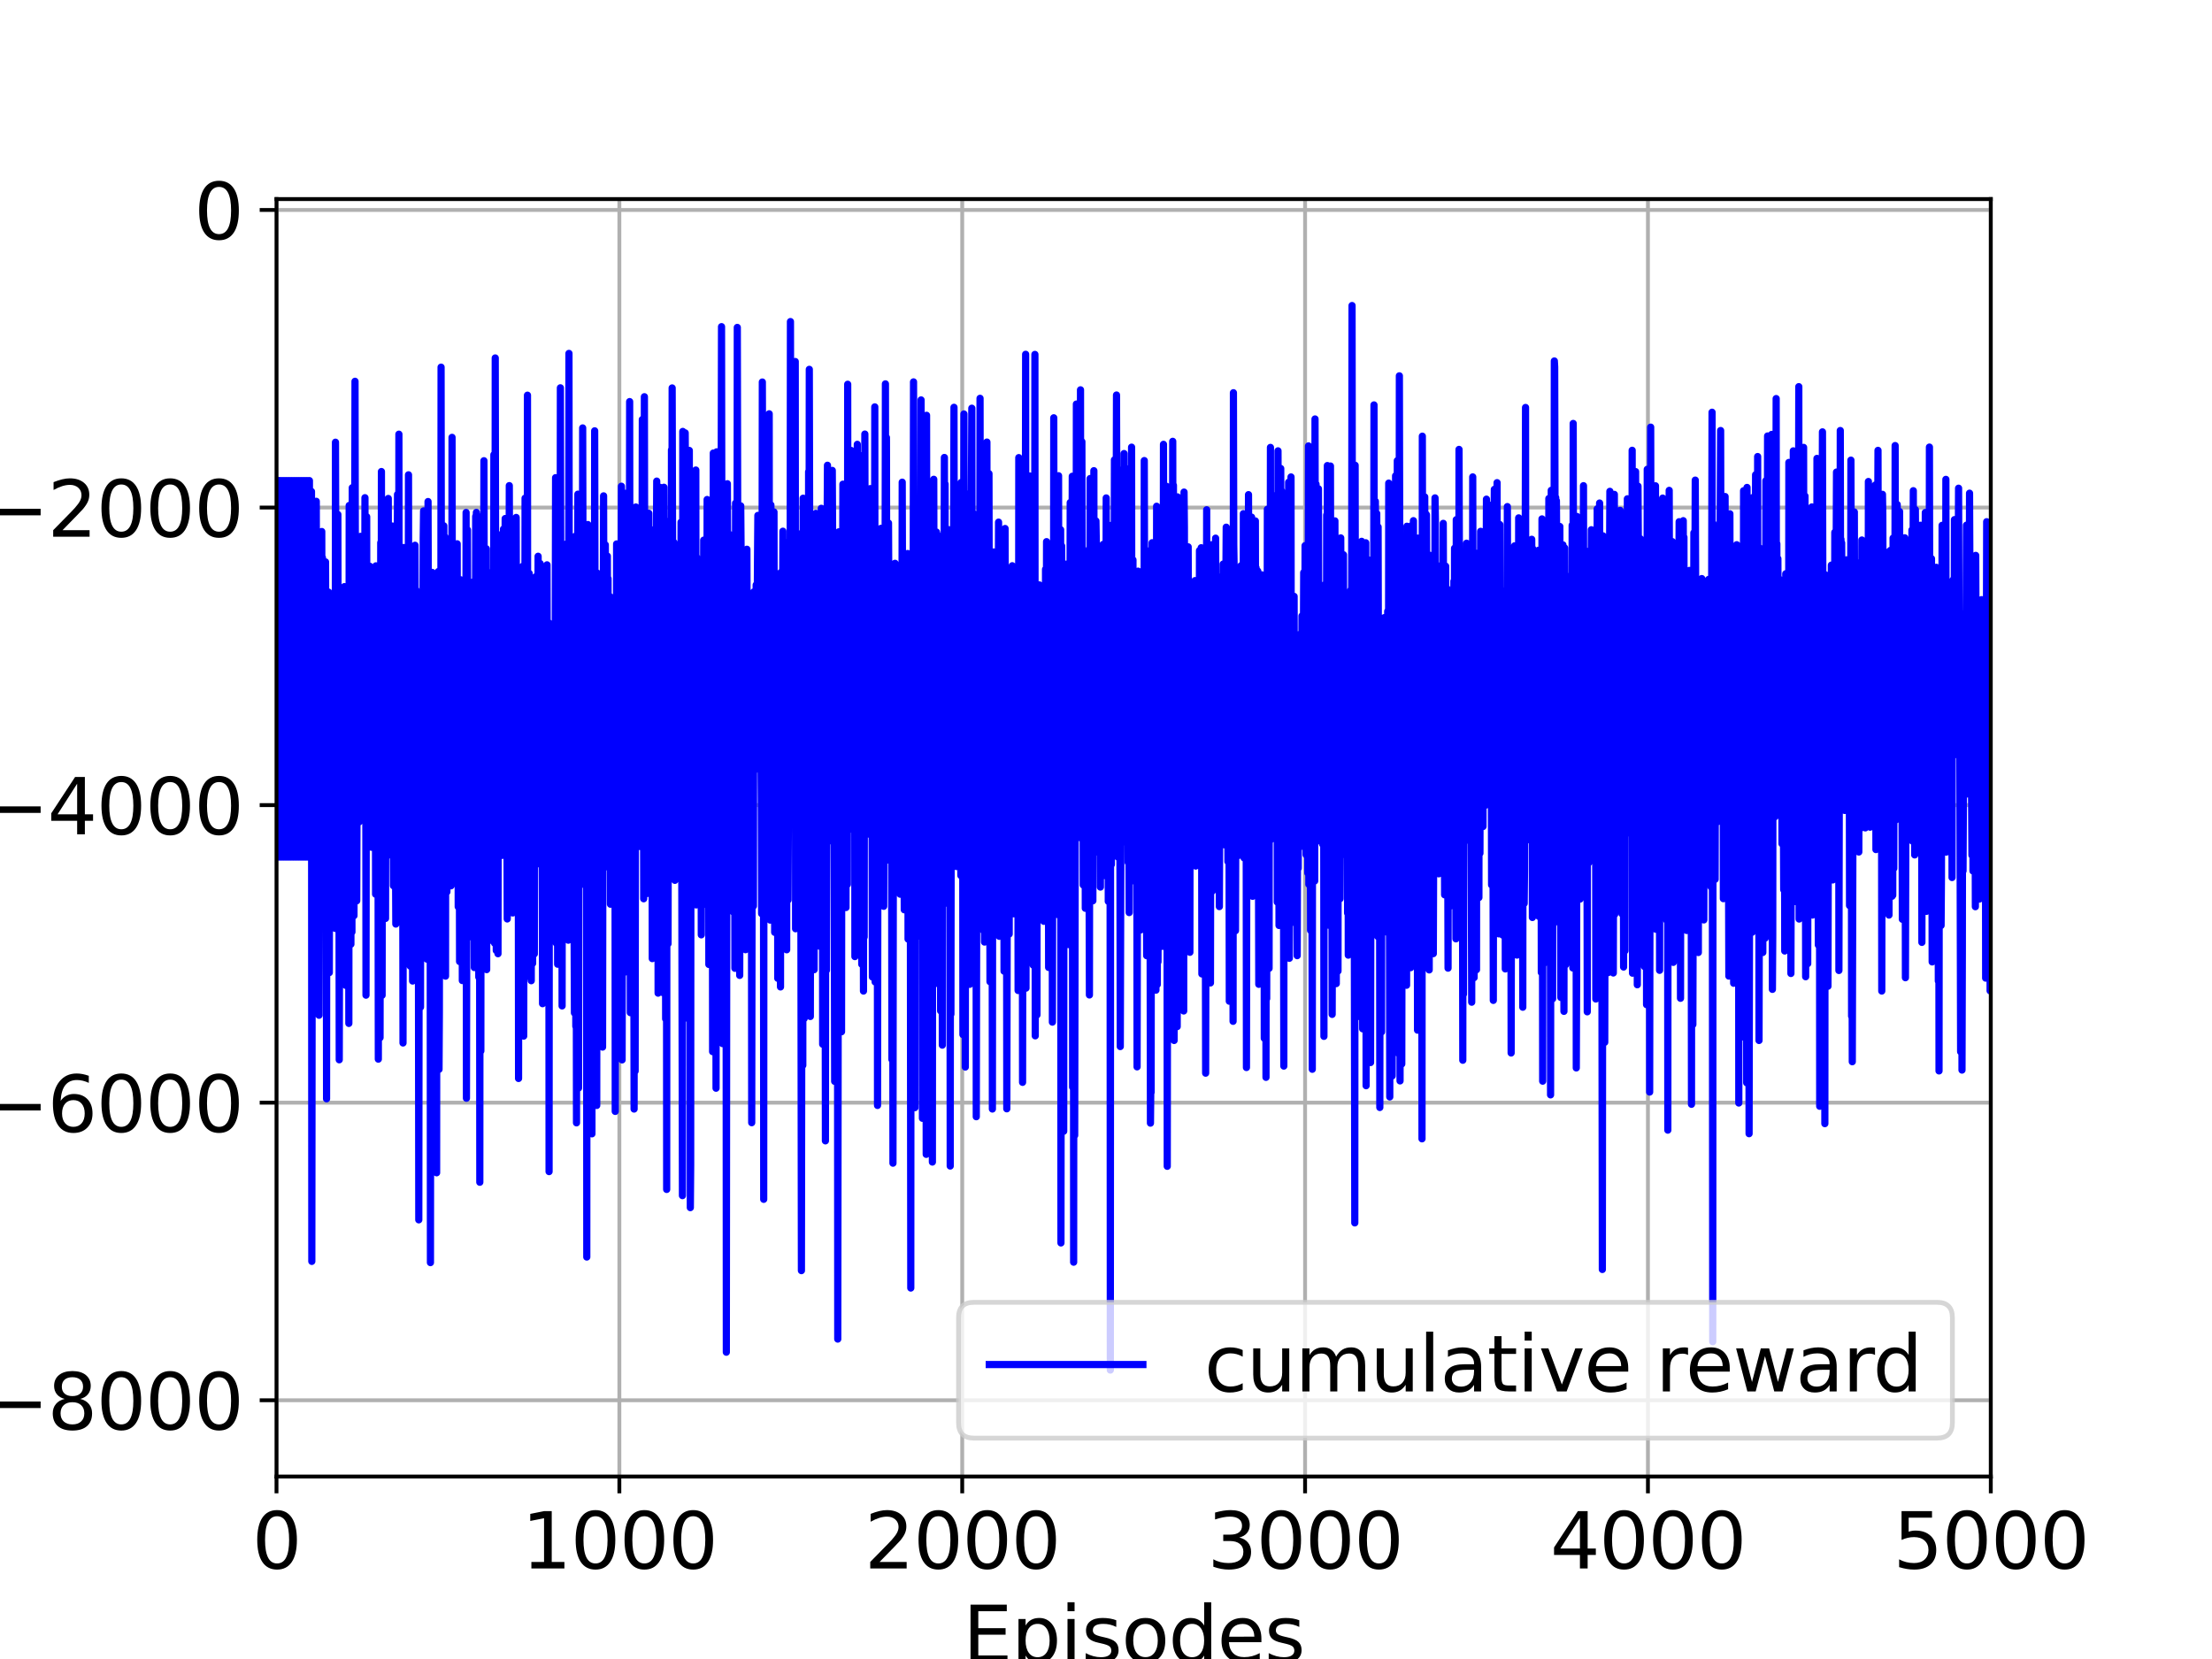 <?xml version="1.0" encoding="utf-8" standalone="no"?>
<!DOCTYPE svg PUBLIC "-//W3C//DTD SVG 1.1//EN"
  "http://www.w3.org/Graphics/SVG/1.1/DTD/svg11.dtd">
<svg height="345.6pt" version="1.1" viewBox="0 0 460.8 345.6" width="460.8pt" xmlns="http://www.w3.org/2000/svg" xmlns:xlink="http://www.w3.org/1999/xlink">
 <defs>
  <style type="text/css">*{stroke-linecap:butt;stroke-linejoin:round;}</style>
 </defs>
 <g id="figure_1">
  <g id="patch_1">
   <path d="M 0 345.6 
L 460.8 345.6 
L 460.8 0 
L 0 0 
z
" style="fill:#ffffff;"/>
  </g>
  <g id="axes_1">
   <g id="patch_2">
    <path d="M 57.6 307.584 
L 414.72 307.584 
L 414.72 41.472 
L 57.6 41.472 
z
" style="fill:#ffffff;"/>
   </g>
   <g id="matplotlib.axis_1">
    <g id="xtick_1">
     <g id="line2d_1">
      <path clip-path="url(#p31f7b9ebe1)" d="M 57.6 307.584 
L 57.6 41.472 
" style="fill:none;stroke:#b0b0b0;stroke-linecap:square;stroke-width:0.8;"/>
     </g>
     <g id="line2d_2">
      <defs>
       <path d="M 0 0 
L 0 3.5 
" id="mb3791655c6" style="stroke:#000000;stroke-width:0.8;"/>
      </defs>
      <g>
       <use style="stroke:#000000;stroke-width:0.8;" x="57.6" xlink:href="#mb3791655c6" y="307.584"/>
      </g>
     </g>
     <g id="text_1">
      <!-- 0 -->
      <g transform="translate(52.51 326.741)scale(0.16 -0.16)">
       <defs>
        <path d="M 2034 4250 
Q 1547 4250 1301 3770 
Q 1056 3291 1056 2328 
Q 1056 1369 1301 889 
Q 1547 409 2034 409 
Q 2525 409 2770 889 
Q 3016 1369 3016 2328 
Q 3016 3291 2770 3770 
Q 2525 4250 2034 4250 
z
M 2034 4750 
Q 2819 4750 3233 4129 
Q 3647 3509 3647 2328 
Q 3647 1150 3233 529 
Q 2819 -91 2034 -91 
Q 1250 -91 836 529 
Q 422 1150 422 2328 
Q 422 3509 836 4129 
Q 1250 4750 2034 4750 
z
" id="DejaVuSans-30" transform="scale(0.016)"/>
       </defs>
       <use xlink:href="#DejaVuSans-30"/>
      </g>
     </g>
    </g>
    <g id="xtick_2">
     <g id="line2d_3">
      <path clip-path="url(#p31f7b9ebe1)" d="M 129.024 307.584 
L 129.024 41.472 
" style="fill:none;stroke:#b0b0b0;stroke-linecap:square;stroke-width:0.8;"/>
     </g>
     <g id="line2d_4">
      <g>
       <use style="stroke:#000000;stroke-width:0.8;" x="129.024" xlink:href="#mb3791655c6" y="307.584"/>
      </g>
     </g>
     <g id="text_2">
      <!-- 1000 -->
      <g transform="translate(108.664 326.741)scale(0.16 -0.16)">
       <defs>
        <path d="M 794 531 
L 1825 531 
L 1825 4091 
L 703 3866 
L 703 4441 
L 1819 4666 
L 2450 4666 
L 2450 531 
L 3481 531 
L 3481 0 
L 794 0 
L 794 531 
z
" id="DejaVuSans-31" transform="scale(0.016)"/>
       </defs>
       <use xlink:href="#DejaVuSans-31"/>
       <use x="63.623" xlink:href="#DejaVuSans-30"/>
       <use x="127.246" xlink:href="#DejaVuSans-30"/>
       <use x="190.869" xlink:href="#DejaVuSans-30"/>
      </g>
     </g>
    </g>
    <g id="xtick_3">
     <g id="line2d_5">
      <path clip-path="url(#p31f7b9ebe1)" d="M 200.448 307.584 
L 200.448 41.472 
" style="fill:none;stroke:#b0b0b0;stroke-linecap:square;stroke-width:0.8;"/>
     </g>
     <g id="line2d_6">
      <g>
       <use style="stroke:#000000;stroke-width:0.8;" x="200.448" xlink:href="#mb3791655c6" y="307.584"/>
      </g>
     </g>
     <g id="text_3">
      <!-- 2000 -->
      <g transform="translate(180.088 326.741)scale(0.16 -0.16)">
       <defs>
        <path d="M 1228 531 
L 3431 531 
L 3431 0 
L 469 0 
L 469 531 
Q 828 903 1448 1529 
Q 2069 2156 2228 2338 
Q 2531 2678 2651 2914 
Q 2772 3150 2772 3378 
Q 2772 3750 2511 3984 
Q 2250 4219 1831 4219 
Q 1534 4219 1204 4116 
Q 875 4013 500 3803 
L 500 4441 
Q 881 4594 1212 4672 
Q 1544 4750 1819 4750 
Q 2544 4750 2975 4387 
Q 3406 4025 3406 3419 
Q 3406 3131 3298 2873 
Q 3191 2616 2906 2266 
Q 2828 2175 2409 1742 
Q 1991 1309 1228 531 
z
" id="DejaVuSans-32" transform="scale(0.016)"/>
       </defs>
       <use xlink:href="#DejaVuSans-32"/>
       <use x="63.623" xlink:href="#DejaVuSans-30"/>
       <use x="127.246" xlink:href="#DejaVuSans-30"/>
       <use x="190.869" xlink:href="#DejaVuSans-30"/>
      </g>
     </g>
    </g>
    <g id="xtick_4">
     <g id="line2d_7">
      <path clip-path="url(#p31f7b9ebe1)" d="M 271.872 307.584 
L 271.872 41.472 
" style="fill:none;stroke:#b0b0b0;stroke-linecap:square;stroke-width:0.8;"/>
     </g>
     <g id="line2d_8">
      <g>
       <use style="stroke:#000000;stroke-width:0.8;" x="271.872" xlink:href="#mb3791655c6" y="307.584"/>
      </g>
     </g>
     <g id="text_4">
      <!-- 3000 -->
      <g transform="translate(251.512 326.741)scale(0.16 -0.16)">
       <defs>
        <path d="M 2597 2516 
Q 3050 2419 3304 2112 
Q 3559 1806 3559 1356 
Q 3559 666 3084 287 
Q 2609 -91 1734 -91 
Q 1441 -91 1130 -33 
Q 819 25 488 141 
L 488 750 
Q 750 597 1062 519 
Q 1375 441 1716 441 
Q 2309 441 2620 675 
Q 2931 909 2931 1356 
Q 2931 1769 2642 2001 
Q 2353 2234 1838 2234 
L 1294 2234 
L 1294 2753 
L 1863 2753 
Q 2328 2753 2575 2939 
Q 2822 3125 2822 3475 
Q 2822 3834 2567 4026 
Q 2313 4219 1838 4219 
Q 1578 4219 1281 4162 
Q 984 4106 628 3988 
L 628 4550 
Q 988 4650 1302 4700 
Q 1616 4750 1894 4750 
Q 2613 4750 3031 4423 
Q 3450 4097 3450 3541 
Q 3450 3153 3228 2886 
Q 3006 2619 2597 2516 
z
" id="DejaVuSans-33" transform="scale(0.016)"/>
       </defs>
       <use xlink:href="#DejaVuSans-33"/>
       <use x="63.623" xlink:href="#DejaVuSans-30"/>
       <use x="127.246" xlink:href="#DejaVuSans-30"/>
       <use x="190.869" xlink:href="#DejaVuSans-30"/>
      </g>
     </g>
    </g>
    <g id="xtick_5">
     <g id="line2d_9">
      <path clip-path="url(#p31f7b9ebe1)" d="M 343.296 307.584 
L 343.296 41.472 
" style="fill:none;stroke:#b0b0b0;stroke-linecap:square;stroke-width:0.8;"/>
     </g>
     <g id="line2d_10">
      <g>
       <use style="stroke:#000000;stroke-width:0.8;" x="343.296" xlink:href="#mb3791655c6" y="307.584"/>
      </g>
     </g>
     <g id="text_5">
      <!-- 4000 -->
      <g transform="translate(322.936 326.741)scale(0.16 -0.16)">
       <defs>
        <path d="M 2419 4116 
L 825 1625 
L 2419 1625 
L 2419 4116 
z
M 2253 4666 
L 3047 4666 
L 3047 1625 
L 3713 1625 
L 3713 1100 
L 3047 1100 
L 3047 0 
L 2419 0 
L 2419 1100 
L 313 1100 
L 313 1709 
L 2253 4666 
z
" id="DejaVuSans-34" transform="scale(0.016)"/>
       </defs>
       <use xlink:href="#DejaVuSans-34"/>
       <use x="63.623" xlink:href="#DejaVuSans-30"/>
       <use x="127.246" xlink:href="#DejaVuSans-30"/>
       <use x="190.869" xlink:href="#DejaVuSans-30"/>
      </g>
     </g>
    </g>
    <g id="xtick_6">
     <g id="line2d_11">
      <path clip-path="url(#p31f7b9ebe1)" d="M 414.72 307.584 
L 414.72 41.472 
" style="fill:none;stroke:#b0b0b0;stroke-linecap:square;stroke-width:0.8;"/>
     </g>
     <g id="line2d_12">
      <g>
       <use style="stroke:#000000;stroke-width:0.8;" x="414.72" xlink:href="#mb3791655c6" y="307.584"/>
      </g>
     </g>
     <g id="text_6">
      <!-- 5000 -->
      <g transform="translate(394.36 326.741)scale(0.16 -0.16)">
       <defs>
        <path d="M 691 4666 
L 3169 4666 
L 3169 4134 
L 1269 4134 
L 1269 2991 
Q 1406 3038 1543 3061 
Q 1681 3084 1819 3084 
Q 2600 3084 3056 2656 
Q 3513 2228 3513 1497 
Q 3513 744 3044 326 
Q 2575 -91 1722 -91 
Q 1428 -91 1123 -41 
Q 819 9 494 109 
L 494 744 
Q 775 591 1075 516 
Q 1375 441 1709 441 
Q 2250 441 2565 725 
Q 2881 1009 2881 1497 
Q 2881 1984 2565 2268 
Q 2250 2553 1709 2553 
Q 1456 2553 1204 2497 
Q 953 2441 691 2322 
L 691 4666 
z
" id="DejaVuSans-35" transform="scale(0.016)"/>
       </defs>
       <use xlink:href="#DejaVuSans-35"/>
       <use x="63.623" xlink:href="#DejaVuSans-30"/>
       <use x="127.246" xlink:href="#DejaVuSans-30"/>
       <use x="190.869" xlink:href="#DejaVuSans-30"/>
      </g>
     </g>
    </g>
    <g id="text_7">
     <!-- Episodes -->
     <g transform="translate(200.572 346.226)scale(0.16 -0.16)">
      <defs>
       <path d="M 628 4666 
L 3578 4666 
L 3578 4134 
L 1259 4134 
L 1259 2753 
L 3481 2753 
L 3481 2222 
L 1259 2222 
L 1259 531 
L 3634 531 
L 3634 0 
L 628 0 
L 628 4666 
z
" id="DejaVuSans-45" transform="scale(0.016)"/>
       <path d="M 1159 525 
L 1159 -1331 
L 581 -1331 
L 581 3500 
L 1159 3500 
L 1159 2969 
Q 1341 3281 1617 3432 
Q 1894 3584 2278 3584 
Q 2916 3584 3314 3078 
Q 3713 2572 3713 1747 
Q 3713 922 3314 415 
Q 2916 -91 2278 -91 
Q 1894 -91 1617 61 
Q 1341 213 1159 525 
z
M 3116 1747 
Q 3116 2381 2855 2742 
Q 2594 3103 2138 3103 
Q 1681 3103 1420 2742 
Q 1159 2381 1159 1747 
Q 1159 1113 1420 752 
Q 1681 391 2138 391 
Q 2594 391 2855 752 
Q 3116 1113 3116 1747 
z
" id="DejaVuSans-70" transform="scale(0.016)"/>
       <path d="M 603 3500 
L 1178 3500 
L 1178 0 
L 603 0 
L 603 3500 
z
M 603 4863 
L 1178 4863 
L 1178 4134 
L 603 4134 
L 603 4863 
z
" id="DejaVuSans-69" transform="scale(0.016)"/>
       <path d="M 2834 3397 
L 2834 2853 
Q 2591 2978 2328 3040 
Q 2066 3103 1784 3103 
Q 1356 3103 1142 2972 
Q 928 2841 928 2578 
Q 928 2378 1081 2264 
Q 1234 2150 1697 2047 
L 1894 2003 
Q 2506 1872 2764 1633 
Q 3022 1394 3022 966 
Q 3022 478 2636 193 
Q 2250 -91 1575 -91 
Q 1294 -91 989 -36 
Q 684 19 347 128 
L 347 722 
Q 666 556 975 473 
Q 1284 391 1588 391 
Q 1994 391 2212 530 
Q 2431 669 2431 922 
Q 2431 1156 2273 1281 
Q 2116 1406 1581 1522 
L 1381 1569 
Q 847 1681 609 1914 
Q 372 2147 372 2553 
Q 372 3047 722 3315 
Q 1072 3584 1716 3584 
Q 2034 3584 2315 3537 
Q 2597 3491 2834 3397 
z
" id="DejaVuSans-73" transform="scale(0.016)"/>
       <path d="M 1959 3097 
Q 1497 3097 1228 2736 
Q 959 2375 959 1747 
Q 959 1119 1226 758 
Q 1494 397 1959 397 
Q 2419 397 2687 759 
Q 2956 1122 2956 1747 
Q 2956 2369 2687 2733 
Q 2419 3097 1959 3097 
z
M 1959 3584 
Q 2709 3584 3137 3096 
Q 3566 2609 3566 1747 
Q 3566 888 3137 398 
Q 2709 -91 1959 -91 
Q 1206 -91 779 398 
Q 353 888 353 1747 
Q 353 2609 779 3096 
Q 1206 3584 1959 3584 
z
" id="DejaVuSans-6f" transform="scale(0.016)"/>
       <path d="M 2906 2969 
L 2906 4863 
L 3481 4863 
L 3481 0 
L 2906 0 
L 2906 525 
Q 2725 213 2448 61 
Q 2172 -91 1784 -91 
Q 1150 -91 751 415 
Q 353 922 353 1747 
Q 353 2572 751 3078 
Q 1150 3584 1784 3584 
Q 2172 3584 2448 3432 
Q 2725 3281 2906 2969 
z
M 947 1747 
Q 947 1113 1208 752 
Q 1469 391 1925 391 
Q 2381 391 2643 752 
Q 2906 1113 2906 1747 
Q 2906 2381 2643 2742 
Q 2381 3103 1925 3103 
Q 1469 3103 1208 2742 
Q 947 2381 947 1747 
z
" id="DejaVuSans-64" transform="scale(0.016)"/>
       <path d="M 3597 1894 
L 3597 1613 
L 953 1613 
Q 991 1019 1311 708 
Q 1631 397 2203 397 
Q 2534 397 2845 478 
Q 3156 559 3463 722 
L 3463 178 
Q 3153 47 2828 -22 
Q 2503 -91 2169 -91 
Q 1331 -91 842 396 
Q 353 884 353 1716 
Q 353 2575 817 3079 
Q 1281 3584 2069 3584 
Q 2775 3584 3186 3129 
Q 3597 2675 3597 1894 
z
M 3022 2063 
Q 3016 2534 2758 2815 
Q 2500 3097 2075 3097 
Q 1594 3097 1305 2825 
Q 1016 2553 972 2059 
L 3022 2063 
z
" id="DejaVuSans-65" transform="scale(0.016)"/>
      </defs>
      <use xlink:href="#DejaVuSans-45"/>
      <use x="63.184" xlink:href="#DejaVuSans-70"/>
      <use x="126.66" xlink:href="#DejaVuSans-69"/>
      <use x="154.443" xlink:href="#DejaVuSans-73"/>
      <use x="206.543" xlink:href="#DejaVuSans-6f"/>
      <use x="267.725" xlink:href="#DejaVuSans-64"/>
      <use x="331.201" xlink:href="#DejaVuSans-65"/>
      <use x="392.725" xlink:href="#DejaVuSans-73"/>
     </g>
    </g>
   </g>
   <g id="matplotlib.axis_2">
    <g id="ytick_1">
     <g id="line2d_13">
      <path clip-path="url(#p31f7b9ebe1)" d="M 57.6 291.699 
L 414.72 291.699 
" style="fill:none;stroke:#b0b0b0;stroke-linecap:square;stroke-width:0.8;"/>
     </g>
     <g id="line2d_14">
      <defs>
       <path d="M 0 0 
L -3.5 0 
" id="m2c24ea05c2" style="stroke:#000000;stroke-width:0.8;"/>
      </defs>
      <g>
       <use style="stroke:#000000;stroke-width:0.8;" x="57.6" xlink:href="#m2c24ea05c2" y="291.699"/>
      </g>
     </g>
     <g id="text_8">
      <!-- −8000 -->
      <g transform="translate(-3.527 297.778)scale(0.16 -0.16)">
       <defs>
        <path d="M 678 2272 
L 4684 2272 
L 4684 1741 
L 678 1741 
L 678 2272 
z
" id="DejaVuSans-2212" transform="scale(0.016)"/>
        <path d="M 2034 2216 
Q 1584 2216 1326 1975 
Q 1069 1734 1069 1313 
Q 1069 891 1326 650 
Q 1584 409 2034 409 
Q 2484 409 2743 651 
Q 3003 894 3003 1313 
Q 3003 1734 2745 1975 
Q 2488 2216 2034 2216 
z
M 1403 2484 
Q 997 2584 770 2862 
Q 544 3141 544 3541 
Q 544 4100 942 4425 
Q 1341 4750 2034 4750 
Q 2731 4750 3128 4425 
Q 3525 4100 3525 3541 
Q 3525 3141 3298 2862 
Q 3072 2584 2669 2484 
Q 3125 2378 3379 2068 
Q 3634 1759 3634 1313 
Q 3634 634 3220 271 
Q 2806 -91 2034 -91 
Q 1263 -91 848 271 
Q 434 634 434 1313 
Q 434 1759 690 2068 
Q 947 2378 1403 2484 
z
M 1172 3481 
Q 1172 3119 1398 2916 
Q 1625 2713 2034 2713 
Q 2441 2713 2670 2916 
Q 2900 3119 2900 3481 
Q 2900 3844 2670 4047 
Q 2441 4250 2034 4250 
Q 1625 4250 1398 4047 
Q 1172 3844 1172 3481 
z
" id="DejaVuSans-38" transform="scale(0.016)"/>
       </defs>
       <use xlink:href="#DejaVuSans-2212"/>
       <use x="83.789" xlink:href="#DejaVuSans-38"/>
       <use x="147.412" xlink:href="#DejaVuSans-30"/>
       <use x="211.035" xlink:href="#DejaVuSans-30"/>
       <use x="274.658" xlink:href="#DejaVuSans-30"/>
      </g>
     </g>
    </g>
    <g id="ytick_2">
     <g id="line2d_15">
      <path clip-path="url(#p31f7b9ebe1)" d="M 57.6 229.709 
L 414.72 229.709 
" style="fill:none;stroke:#b0b0b0;stroke-linecap:square;stroke-width:0.8;"/>
     </g>
     <g id="line2d_16">
      <g>
       <use style="stroke:#000000;stroke-width:0.8;" x="57.6" xlink:href="#m2c24ea05c2" y="229.709"/>
      </g>
     </g>
     <g id="text_9">
      <!-- −6000 -->
      <g transform="translate(-3.527 235.788)scale(0.16 -0.16)">
       <defs>
        <path d="M 2113 2584 
Q 1688 2584 1439 2293 
Q 1191 2003 1191 1497 
Q 1191 994 1439 701 
Q 1688 409 2113 409 
Q 2538 409 2786 701 
Q 3034 994 3034 1497 
Q 3034 2003 2786 2293 
Q 2538 2584 2113 2584 
z
M 3366 4563 
L 3366 3988 
Q 3128 4100 2886 4159 
Q 2644 4219 2406 4219 
Q 1781 4219 1451 3797 
Q 1122 3375 1075 2522 
Q 1259 2794 1537 2939 
Q 1816 3084 2150 3084 
Q 2853 3084 3261 2657 
Q 3669 2231 3669 1497 
Q 3669 778 3244 343 
Q 2819 -91 2113 -91 
Q 1303 -91 875 529 
Q 447 1150 447 2328 
Q 447 3434 972 4092 
Q 1497 4750 2381 4750 
Q 2619 4750 2861 4703 
Q 3103 4656 3366 4563 
z
" id="DejaVuSans-36" transform="scale(0.016)"/>
       </defs>
       <use xlink:href="#DejaVuSans-2212"/>
       <use x="83.789" xlink:href="#DejaVuSans-36"/>
       <use x="147.412" xlink:href="#DejaVuSans-30"/>
       <use x="211.035" xlink:href="#DejaVuSans-30"/>
       <use x="274.658" xlink:href="#DejaVuSans-30"/>
      </g>
     </g>
    </g>
    <g id="ytick_3">
     <g id="line2d_17">
      <path clip-path="url(#p31f7b9ebe1)" d="M 57.6 167.719 
L 414.72 167.719 
" style="fill:none;stroke:#b0b0b0;stroke-linecap:square;stroke-width:0.8;"/>
     </g>
     <g id="line2d_18">
      <g>
       <use style="stroke:#000000;stroke-width:0.8;" x="57.6" xlink:href="#m2c24ea05c2" y="167.719"/>
      </g>
     </g>
     <g id="text_10">
      <!-- −4000 -->
      <g transform="translate(-3.527 173.798)scale(0.16 -0.16)">
       <use xlink:href="#DejaVuSans-2212"/>
       <use x="83.789" xlink:href="#DejaVuSans-34"/>
       <use x="147.412" xlink:href="#DejaVuSans-30"/>
       <use x="211.035" xlink:href="#DejaVuSans-30"/>
       <use x="274.658" xlink:href="#DejaVuSans-30"/>
      </g>
     </g>
    </g>
    <g id="ytick_4">
     <g id="line2d_19">
      <path clip-path="url(#p31f7b9ebe1)" d="M 57.6 105.729 
L 414.72 105.729 
" style="fill:none;stroke:#b0b0b0;stroke-linecap:square;stroke-width:0.8;"/>
     </g>
     <g id="line2d_20">
      <g>
       <use style="stroke:#000000;stroke-width:0.8;" x="57.6" xlink:href="#m2c24ea05c2" y="105.729"/>
      </g>
     </g>
     <g id="text_11">
      <!-- −2000 -->
      <g transform="translate(-3.527 111.808)scale(0.16 -0.16)">
       <use xlink:href="#DejaVuSans-2212"/>
       <use x="83.789" xlink:href="#DejaVuSans-32"/>
       <use x="147.412" xlink:href="#DejaVuSans-30"/>
       <use x="211.035" xlink:href="#DejaVuSans-30"/>
       <use x="274.658" xlink:href="#DejaVuSans-30"/>
      </g>
     </g>
    </g>
    <g id="ytick_5">
     <g id="line2d_21">
      <path clip-path="url(#p31f7b9ebe1)" d="M 57.6 43.739 
L 414.72 43.739 
" style="fill:none;stroke:#b0b0b0;stroke-linecap:square;stroke-width:0.8;"/>
     </g>
     <g id="line2d_22">
      <g>
       <use style="stroke:#000000;stroke-width:0.8;" x="57.6" xlink:href="#m2c24ea05c2" y="43.739"/>
      </g>
     </g>
     <g id="text_12">
      <!-- 0 -->
      <g transform="translate(40.42 49.818)scale(0.16 -0.16)">
       <use xlink:href="#DejaVuSans-30"/>
      </g>
     </g>
    </g>
    <g id="text_13">
     <!-- Cumulative Reward -->
     <g transform="translate(-10.855 252.524)rotate(-90)scale(0.16 -0.16)">
      <defs>
       <path d="M 4122 4306 
L 4122 3641 
Q 3803 3938 3442 4084 
Q 3081 4231 2675 4231 
Q 1875 4231 1450 3742 
Q 1025 3253 1025 2328 
Q 1025 1406 1450 917 
Q 1875 428 2675 428 
Q 3081 428 3442 575 
Q 3803 722 4122 1019 
L 4122 359 
Q 3791 134 3420 21 
Q 3050 -91 2638 -91 
Q 1578 -91 968 557 
Q 359 1206 359 2328 
Q 359 3453 968 4101 
Q 1578 4750 2638 4750 
Q 3056 4750 3426 4639 
Q 3797 4528 4122 4306 
z
" id="DejaVuSans-43" transform="scale(0.016)"/>
       <path d="M 544 1381 
L 544 3500 
L 1119 3500 
L 1119 1403 
Q 1119 906 1312 657 
Q 1506 409 1894 409 
Q 2359 409 2629 706 
Q 2900 1003 2900 1516 
L 2900 3500 
L 3475 3500 
L 3475 0 
L 2900 0 
L 2900 538 
Q 2691 219 2414 64 
Q 2138 -91 1772 -91 
Q 1169 -91 856 284 
Q 544 659 544 1381 
z
M 1991 3584 
L 1991 3584 
z
" id="DejaVuSans-75" transform="scale(0.016)"/>
       <path d="M 3328 2828 
Q 3544 3216 3844 3400 
Q 4144 3584 4550 3584 
Q 5097 3584 5394 3201 
Q 5691 2819 5691 2113 
L 5691 0 
L 5113 0 
L 5113 2094 
Q 5113 2597 4934 2840 
Q 4756 3084 4391 3084 
Q 3944 3084 3684 2787 
Q 3425 2491 3425 1978 
L 3425 0 
L 2847 0 
L 2847 2094 
Q 2847 2600 2669 2842 
Q 2491 3084 2119 3084 
Q 1678 3084 1418 2786 
Q 1159 2488 1159 1978 
L 1159 0 
L 581 0 
L 581 3500 
L 1159 3500 
L 1159 2956 
Q 1356 3278 1631 3431 
Q 1906 3584 2284 3584 
Q 2666 3584 2933 3390 
Q 3200 3197 3328 2828 
z
" id="DejaVuSans-6d" transform="scale(0.016)"/>
       <path d="M 603 4863 
L 1178 4863 
L 1178 0 
L 603 0 
L 603 4863 
z
" id="DejaVuSans-6c" transform="scale(0.016)"/>
       <path d="M 2194 1759 
Q 1497 1759 1228 1600 
Q 959 1441 959 1056 
Q 959 750 1161 570 
Q 1363 391 1709 391 
Q 2188 391 2477 730 
Q 2766 1069 2766 1631 
L 2766 1759 
L 2194 1759 
z
M 3341 1997 
L 3341 0 
L 2766 0 
L 2766 531 
Q 2569 213 2275 61 
Q 1981 -91 1556 -91 
Q 1019 -91 701 211 
Q 384 513 384 1019 
Q 384 1609 779 1909 
Q 1175 2209 1959 2209 
L 2766 2209 
L 2766 2266 
Q 2766 2663 2505 2880 
Q 2244 3097 1772 3097 
Q 1472 3097 1187 3025 
Q 903 2953 641 2809 
L 641 3341 
Q 956 3463 1253 3523 
Q 1550 3584 1831 3584 
Q 2591 3584 2966 3190 
Q 3341 2797 3341 1997 
z
" id="DejaVuSans-61" transform="scale(0.016)"/>
       <path d="M 1172 4494 
L 1172 3500 
L 2356 3500 
L 2356 3053 
L 1172 3053 
L 1172 1153 
Q 1172 725 1289 603 
Q 1406 481 1766 481 
L 2356 481 
L 2356 0 
L 1766 0 
Q 1100 0 847 248 
Q 594 497 594 1153 
L 594 3053 
L 172 3053 
L 172 3500 
L 594 3500 
L 594 4494 
L 1172 4494 
z
" id="DejaVuSans-74" transform="scale(0.016)"/>
       <path d="M 191 3500 
L 800 3500 
L 1894 563 
L 2988 3500 
L 3597 3500 
L 2284 0 
L 1503 0 
L 191 3500 
z
" id="DejaVuSans-76" transform="scale(0.016)"/>
       <path id="DejaVuSans-20" transform="scale(0.016)"/>
       <path d="M 2841 2188 
Q 3044 2119 3236 1894 
Q 3428 1669 3622 1275 
L 4263 0 
L 3584 0 
L 2988 1197 
Q 2756 1666 2539 1819 
Q 2322 1972 1947 1972 
L 1259 1972 
L 1259 0 
L 628 0 
L 628 4666 
L 2053 4666 
Q 2853 4666 3247 4331 
Q 3641 3997 3641 3322 
Q 3641 2881 3436 2590 
Q 3231 2300 2841 2188 
z
M 1259 4147 
L 1259 2491 
L 2053 2491 
Q 2509 2491 2742 2702 
Q 2975 2913 2975 3322 
Q 2975 3731 2742 3939 
Q 2509 4147 2053 4147 
L 1259 4147 
z
" id="DejaVuSans-52" transform="scale(0.016)"/>
       <path d="M 269 3500 
L 844 3500 
L 1563 769 
L 2278 3500 
L 2956 3500 
L 3675 769 
L 4391 3500 
L 4966 3500 
L 4050 0 
L 3372 0 
L 2619 2869 
L 1863 0 
L 1184 0 
L 269 3500 
z
" id="DejaVuSans-77" transform="scale(0.016)"/>
       <path d="M 2631 2963 
Q 2534 3019 2420 3045 
Q 2306 3072 2169 3072 
Q 1681 3072 1420 2755 
Q 1159 2438 1159 1844 
L 1159 0 
L 581 0 
L 581 3500 
L 1159 3500 
L 1159 2956 
Q 1341 3275 1631 3429 
Q 1922 3584 2338 3584 
Q 2397 3584 2469 3576 
Q 2541 3569 2628 3553 
L 2631 2963 
z
" id="DejaVuSans-72" transform="scale(0.016)"/>
      </defs>
      <use xlink:href="#DejaVuSans-43"/>
      <use x="69.824" xlink:href="#DejaVuSans-75"/>
      <use x="133.203" xlink:href="#DejaVuSans-6d"/>
      <use x="230.615" xlink:href="#DejaVuSans-75"/>
      <use x="293.994" xlink:href="#DejaVuSans-6c"/>
      <use x="321.777" xlink:href="#DejaVuSans-61"/>
      <use x="383.057" xlink:href="#DejaVuSans-74"/>
      <use x="422.266" xlink:href="#DejaVuSans-69"/>
      <use x="450.049" xlink:href="#DejaVuSans-76"/>
      <use x="509.229" xlink:href="#DejaVuSans-65"/>
      <use x="570.752" xlink:href="#DejaVuSans-20"/>
      <use x="602.539" xlink:href="#DejaVuSans-52"/>
      <use x="667.521" xlink:href="#DejaVuSans-65"/>
      <use x="729.045" xlink:href="#DejaVuSans-77"/>
      <use x="810.832" xlink:href="#DejaVuSans-61"/>
      <use x="872.111" xlink:href="#DejaVuSans-72"/>
      <use x="911.475" xlink:href="#DejaVuSans-64"/>
     </g>
    </g>
   </g>
   <g id="line2d_23">
    <path clip-path="url(#p31f7b9ebe1)" d="M 57.6 100.117 
L 57.671 178.535 
L 57.743 178.038 
L 57.886 100.117 
L 57.957 178.535 
L 58.029 178.038 
L 58.171 100.117 
L 58.243 178.535 
L 58.314 178.038 
L 58.457 100.117 
L 58.529 178.535 
L 58.6 178.038 
L 58.743 100.117 
L 58.814 178.535 
L 58.886 178.038 
L 59.028 100.117 
L 59.1 178.535 
L 59.171 178.038 
L 59.314 100.117 
L 59.386 178.535 
L 59.457 178.038 
L 59.6 100.117 
L 59.671 178.535 
L 59.743 178.038 
L 59.886 100.117 
L 59.957 178.535 
L 60.028 178.038 
L 60.171 100.117 
L 60.243 178.535 
L 60.314 178.038 
L 60.457 100.117 
L 60.528 178.535 
L 60.6 178.038 
L 60.743 100.117 
L 60.814 178.535 
L 60.886 178.038 
L 61.028 100.117 
L 61.1 178.535 
L 61.171 178.038 
L 61.314 100.117 
L 61.385 178.535 
L 61.457 178.038 
L 61.6 100.117 
L 61.671 178.535 
L 61.743 178.038 
L 61.885 100.117 
L 61.957 178.535 
L 62.028 178.038 
L 62.171 100.117 
L 62.243 178.535 
L 62.314 178.038 
L 62.457 100.117 
L 62.528 178.535 
L 62.6 178.038 
L 62.743 100.117 
L 62.814 178.535 
L 62.885 178.038 
L 63.028 100.117 
L 63.1 178.535 
L 63.171 178.038 
L 63.314 100.117 
L 63.385 178.535 
L 63.457 178.038 
L 63.6 100.117 
L 63.671 178.535 
L 63.742 178.038 
L 63.885 100.117 
L 63.957 178.535 
L 64.028 178.038 
L 64.171 100.117 
L 64.242 178.535 
L 64.314 178.038 
L 64.457 100.117 
L 64.528 178.535 
L 64.6 178.038 
L 64.671 116.624 
L 64.742 136.952 
L 64.814 174.242 
L 64.885 102.384 
L 64.957 262.77 
L 65.1 132.728 
L 65.171 156.629 
L 65.242 120.584 
L 65.314 138.194 
L 65.457 137.325 
L 65.528 135.091 
L 65.599 166.191 
L 65.671 120.282 
L 65.742 125.468 
L 65.885 104.432 
L 66.099 203.287 
L 66.242 135.471 
L 66.314 203.359 
L 66.385 137.081 
L 66.457 211.495 
L 66.599 141.533 
L 66.742 111.861 
L 66.885 152.28 
L 67.028 110.722 
L 67.099 148.473 
L 67.171 116.169 
L 67.314 173.45 
L 67.385 165.056 
L 67.457 124.612 
L 67.528 130.353 
L 67.599 178.835 
L 67.671 161.734 
L 67.814 117.056 
L 67.956 154.572 
L 68.028 228.908 
L 68.099 137.245 
L 68.171 161.185 
L 68.242 163.723 
L 68.314 137.149 
L 68.385 160.569 
L 68.456 123.352 
L 68.599 202.615 
L 68.671 165.139 
L 68.742 132.526 
L 68.814 136.773 
L 68.885 162.751 
L 68.956 151.091 
L 69.028 126.267 
L 69.099 137.454 
L 69.242 172.37 
L 69.456 132.907 
L 69.528 149.72 
L 69.599 134.754 
L 69.814 193.399 
L 69.885 92.122 
L 69.956 118.001 
L 70.028 124.647 
L 70.099 157.283 
L 70.171 148.532 
L 70.385 107.168 
L 70.528 193.461 
L 70.599 167.076 
L 70.671 220.775 
L 70.885 128.32 
L 70.956 178.019 
L 71.028 129.922 
L 71.099 146.43 
L 71.171 175.373 
L 71.242 125.359 
L 71.313 136.497 
L 71.385 153.78 
L 71.456 142.117 
L 71.528 155.735 
L 71.742 122.205 
L 71.885 154.583 
L 71.956 136.791 
L 72.028 205.275 
L 72.099 159.019 
L 72.17 201.404 
L 72.313 125.07 
L 72.385 136.989 
L 72.456 135.382 
L 72.599 161.881 
L 72.67 213.196 
L 72.742 105.297 
L 72.813 134.84 
L 72.885 129.564 
L 73.099 196.702 
L 73.17 147.613 
L 73.242 156.102 
L 73.313 194.159 
L 73.385 101.603 
L 73.456 131.626 
L 73.599 187.476 
L 73.67 154.404 
L 73.742 190.757 
L 73.956 79.431 
L 74.099 156.922 
L 74.17 129.127 
L 74.313 187.659 
L 74.456 141.793 
L 74.527 146.112 
L 74.599 125.338 
L 74.67 149.213 
L 74.742 129.413 
L 74.813 171.223 
L 74.885 150.032 
L 74.956 139.598 
L 75.027 166.821 
L 75.099 111.736 
L 75.17 127.616 
L 75.242 113.517 
L 75.313 154.215 
L 75.385 146.822 
L 75.456 167.446 
L 75.527 130.772 
L 75.599 135.483 
L 75.67 143.911 
L 75.742 117.877 
L 75.813 162.473 
L 75.885 145.966 
L 75.956 149.308 
L 76.027 103.677 
L 76.099 146.331 
L 76.17 119.098 
L 76.242 207.311 
L 76.385 107.641 
L 76.456 165.166 
L 76.527 130.851 
L 76.599 170.244 
L 76.67 169.803 
L 76.813 122.148 
L 76.884 122.238 
L 76.956 148.204 
L 77.027 117.951 
L 77.099 156.568 
L 77.17 138.813 
L 77.384 176.499 
L 77.527 141.156 
L 77.599 142.909 
L 77.67 123.053 
L 77.813 165.284 
L 77.956 143.785 
L 78.099 165.904 
L 78.17 134.255 
L 78.242 186.273 
L 78.313 117.875 
L 78.384 140.082 
L 78.456 137.012 
L 78.527 166.074 
L 78.599 144.265 
L 78.742 167.268 
L 78.813 220.638 
L 78.956 135.965 
L 79.027 141.779 
L 79.099 126.966 
L 79.17 216.169 
L 79.313 113.044 
L 79.384 157.406 
L 79.456 98.23 
L 79.599 207.338 
L 79.67 160.294 
L 79.741 189.533 
L 79.884 129.595 
L 79.956 190.762 
L 80.027 156.052 
L 80.099 187.608 
L 80.17 124.318 
L 80.241 132.649 
L 80.313 191.33 
L 80.456 114.973 
L 80.599 178.313 
L 80.67 162.577 
L 80.884 103.838 
L 80.956 151.145 
L 81.027 147.206 
L 81.17 167.026 
L 81.241 159.753 
L 81.313 124.065 
L 81.384 133.742 
L 81.456 135.588 
L 81.527 133.479 
L 81.598 117.483 
L 81.67 165.643 
L 81.741 109.579 
L 81.956 184.522 
L 82.027 126.76 
L 82.098 169.905 
L 82.17 144.56 
L 82.241 145.794 
L 82.456 192.497 
L 82.527 110.867 
L 82.598 143.874 
L 82.741 118.693 
L 82.813 102.992 
L 82.884 141.37 
L 82.956 105.966 
L 83.027 181.956 
L 83.098 90.449 
L 83.17 160.357 
L 83.241 133.594 
L 83.313 170.746 
L 83.384 131.696 
L 83.455 168.147 
L 83.527 150.549 
L 83.598 167.571 
L 83.67 139.021 
L 83.741 160.436 
L 83.813 123.105 
L 83.955 217.272 
L 84.098 114.057 
L 84.17 136.469 
L 84.241 159.948 
L 84.313 147.45 
L 84.384 120.86 
L 84.527 183.624 
L 84.598 134.094 
L 84.67 153.337 
L 84.741 160.474 
L 84.813 127.365 
L 84.884 182.399 
L 84.955 130.03 
L 85.027 165.012 
L 85.098 98.912 
L 85.17 171.053 
L 85.241 147.791 
L 85.313 142.092 
L 85.384 157.851 
L 85.455 201.257 
L 85.527 197.654 
L 85.598 127.733 
L 85.67 187.491 
L 85.741 163.196 
L 85.812 146.085 
L 85.955 204.367 
L 86.098 136.973 
L 86.17 165.596 
L 86.241 149.985 
L 86.312 142.137 
L 86.384 161.046 
L 86.455 113.586 
L 86.527 134.784 
L 86.598 138.057 
L 86.67 122.912 
L 86.741 145.607 
L 86.812 125.471 
L 86.955 176.468 
L 87.027 128.417 
L 87.098 140.215 
L 87.241 254.114 
L 87.384 130.285 
L 87.455 142.58 
L 87.598 209.809 
L 87.67 123.987 
L 87.741 126.673 
L 87.812 175.128 
L 87.884 158.115 
L 88.027 162.199 
L 88.169 112.071 
L 88.241 106.425 
L 88.312 187.79 
L 88.455 127.014 
L 88.741 162.216 
L 88.812 139.849 
L 88.955 199.814 
L 89.027 146.291 
L 89.098 198.056 
L 89.169 104.479 
L 89.241 130.639 
L 89.455 171.326 
L 89.527 144.694 
L 89.598 153.25 
L 89.669 263.023 
L 89.812 123.55 
L 89.955 161.109 
L 90.026 119.242 
L 90.098 131.855 
L 90.169 207.313 
L 90.312 126.564 
L 90.384 119.957 
L 90.455 149.547 
L 90.526 126.372 
L 90.598 126.546 
L 90.669 125.382 
L 90.812 175.334 
L 90.884 145.665 
L 90.955 244.311 
L 91.026 132.172 
L 91.098 137.217 
L 91.169 187.241 
L 91.312 119.069 
L 91.455 222.77 
L 91.526 210.88 
L 91.598 145.976 
L 91.669 171.233 
L 91.741 181.411 
L 91.812 177.761 
L 91.884 76.486 
L 91.955 131.389 
L 92.026 122.645 
L 92.241 165.478 
L 92.312 139.668 
L 92.383 198.865 
L 92.455 109.534 
L 92.526 177.365 
L 92.598 158.013 
L 92.669 111.806 
L 92.812 203.349 
L 92.883 129.106 
L 92.955 149.459 
L 93.098 185.8 
L 93.169 148.686 
L 93.241 151.694 
L 93.312 158.178 
L 93.383 121.173 
L 93.455 139.57 
L 93.526 168.15 
L 93.669 116.788 
L 93.741 151.82 
L 93.812 139.989 
L 93.883 144.645 
L 93.955 184.529 
L 94.026 158.839 
L 94.098 184.254 
L 94.169 91.109 
L 94.312 182.414 
L 94.383 132.259 
L 94.455 141.342 
L 94.526 117.7 
L 94.669 181.526 
L 94.812 159.471 
L 94.883 168.916 
L 94.955 123.657 
L 95.026 163.917 
L 95.098 146.019 
L 95.24 113.283 
L 95.312 171.02 
L 95.383 138.687 
L 95.455 188.897 
L 95.598 134.552 
L 95.74 200.308 
L 95.955 120.781 
L 96.026 194.281 
L 96.098 129.218 
L 96.169 163.48 
L 96.24 148.214 
L 96.312 204.272 
L 96.383 178.031 
L 96.526 126.673 
L 96.598 182.605 
L 96.669 160.526 
L 96.74 129.349 
L 96.812 134.627 
L 96.883 166.693 
L 96.955 157.843 
L 97.026 165.185 
L 97.097 106.755 
L 97.169 228.785 
L 97.383 110.381 
L 97.526 186.573 
L 97.597 188.851 
L 97.74 144.349 
L 97.812 164.606 
L 97.883 156.376 
L 97.955 154.262 
L 98.026 195.141 
L 98.097 144.546 
L 98.169 171.807 
L 98.24 140.15 
L 98.312 169.53 
L 98.383 160.283 
L 98.455 175.189 
L 98.526 165.648 
L 98.597 121.212 
L 98.812 201.56 
L 98.883 122.262 
L 98.954 153.085 
L 99.026 151.212 
L 99.097 107.567 
L 99.169 139.795 
L 99.24 106.739 
L 99.383 179.727 
L 99.454 139.319 
L 99.526 150.171 
L 99.597 150.974 
L 99.669 139.701 
L 99.74 203.556 
L 99.883 154.791 
L 99.954 246.284 
L 100.026 128.814 
L 100.097 139.729 
L 100.169 218.946 
L 100.24 126.079 
L 100.312 154.781 
L 100.526 107.49 
L 100.597 152.972 
L 100.669 134.357 
L 100.74 130.496 
L 100.812 95.977 
L 100.954 169.272 
L 101.026 149.491 
L 101.169 153.853 
L 101.24 151.432 
L 101.311 114.319 
L 101.383 201.989 
L 101.454 118.983 
L 101.526 166.759 
L 101.597 129.129 
L 101.669 187.623 
L 101.74 136.119 
L 101.811 162.626 
L 101.954 121.41 
L 102.026 136.668 
L 102.097 195.879 
L 102.169 129.039 
L 102.24 159.062 
L 102.311 186.974 
L 102.526 138.886 
L 102.597 136.372 
L 102.669 164.688 
L 102.74 132.483 
L 102.811 154.764 
L 102.883 94.724 
L 103.026 196.479 
L 103.097 166.915 
L 103.169 74.567 
L 103.383 198.01 
L 103.526 117.604 
L 103.74 198.677 
L 103.811 151.774 
L 103.883 162.186 
L 104.026 111.433 
L 104.168 120.836 
L 104.24 139.864 
L 104.311 118.495 
L 104.454 164.406 
L 104.526 146.669 
L 104.597 178.195 
L 104.74 127.546 
L 104.811 149.118 
L 104.883 110.211 
L 104.954 166.358 
L 105.026 126.937 
L 105.097 138.595 
L 105.24 108.017 
L 105.311 118.604 
L 105.383 114.192 
L 105.454 122.011 
L 105.668 191.433 
L 105.74 109.971 
L 105.883 183.904 
L 105.954 178.242 
L 106.097 101.163 
L 106.311 177.987 
L 106.454 138.155 
L 106.525 162.777 
L 106.74 124.716 
L 106.811 190.183 
L 106.883 117.846 
L 106.954 143.496 
L 107.097 127.409 
L 107.168 128.198 
L 107.383 170.926 
L 107.525 107.793 
L 107.668 163.61 
L 107.74 133.477 
L 107.811 157.352 
L 107.882 144.833 
L 107.954 156.345 
L 108.025 224.666 
L 108.097 149.356 
L 108.168 196.821 
L 108.24 131.28 
L 108.311 137.049 
L 108.382 121.627 
L 108.454 129.46 
L 108.525 158.833 
L 108.597 152.579 
L 108.668 162.703 
L 108.74 159.542 
L 108.811 159.701 
L 108.882 117.976 
L 109.097 215.837 
L 109.24 135.986 
L 109.311 149.068 
L 109.382 103.776 
L 109.525 203.457 
L 109.597 125.33 
L 109.668 128.542 
L 109.811 186.28 
L 109.882 82.325 
L 109.954 201.969 
L 110.025 152.487 
L 110.097 158.529 
L 110.239 119.435 
L 110.454 155.59 
L 110.525 123.308 
L 110.668 204.3 
L 110.811 125.937 
L 110.954 200.694 
L 111.025 127.918 
L 111.097 182.74 
L 111.168 144.438 
L 111.239 164.038 
L 111.311 198.718 
L 111.454 142.528 
L 111.525 142.692 
L 111.597 120.143 
L 111.668 177.692 
L 111.739 176.106 
L 111.811 137.457 
L 111.882 164.167 
L 111.954 161.793 
L 112.097 115.878 
L 112.168 122.817 
L 112.382 178.261 
L 112.525 117.403 
L 112.596 180.068 
L 112.668 179.27 
L 112.882 120.116 
L 113.025 209.086 
L 113.168 133.997 
L 113.239 133.497 
L 113.311 126.581 
L 113.454 173.634 
L 113.525 140.587 
L 113.596 172.943 
L 113.668 126.615 
L 113.739 129.602 
L 113.811 171.689 
L 113.954 117.665 
L 114.096 175.935 
L 114.168 142.241 
L 114.239 165.578 
L 114.311 129.734 
L 114.382 244.065 
L 114.454 135.212 
L 114.525 158.694 
L 114.596 144.753 
L 114.739 187.081 
L 114.811 142.723 
L 114.882 195.158 
L 114.953 183.21 
L 115.096 143.621 
L 115.168 180.373 
L 115.239 160.007 
L 115.311 193.573 
L 115.382 142.532 
L 115.453 163.979 
L 115.525 134.468 
L 115.596 172.858 
L 115.739 99.507 
L 115.882 196.473 
L 115.953 182.434 
L 116.025 123.092 
L 116.096 131.625 
L 116.168 200.864 
L 116.239 133.673 
L 116.311 141.857 
L 116.382 175.693 
L 116.453 118.384 
L 116.525 151.576 
L 116.596 144.816 
L 116.668 147.58 
L 116.739 80.788 
L 116.81 116.256 
L 116.953 179.883 
L 117.025 121.724 
L 117.096 209.553 
L 117.168 127.555 
L 117.239 141.698 
L 117.31 152.654 
L 117.382 124.012 
L 117.453 155.409 
L 117.525 147.321 
L 117.596 146.788 
L 117.668 138.847 
L 117.739 159.402 
L 117.81 146.224 
L 117.882 148.496 
L 117.953 160.053 
L 118.025 113.291 
L 118.096 131.059 
L 118.168 128.1 
L 118.382 195.857 
L 118.525 73.621 
L 118.596 140.278 
L 118.668 124.446 
L 118.739 155.664 
L 118.81 116.483 
L 118.882 169.173 
L 118.953 158.992 
L 119.025 149.444 
L 119.096 195.206 
L 119.167 180.582 
L 119.239 123.078 
L 119.31 153.324 
L 119.382 187.496 
L 119.453 157.781 
L 119.667 211.012 
L 119.739 111.767 
L 119.81 164.74 
L 119.882 117.803 
L 119.953 213.795 
L 120.025 181 
L 120.096 233.911 
L 120.167 123.823 
L 120.239 136.997 
L 120.31 131.414 
L 120.382 102.948 
L 120.525 226.66 
L 120.667 136.131 
L 120.739 142.838 
L 120.81 128.052 
L 120.882 180.412 
L 120.953 155.179 
L 121.025 120.662 
L 121.096 184.255 
L 121.167 124.605 
L 121.239 171.497 
L 121.31 146.107 
L 121.382 89.146 
L 121.453 119.837 
L 121.524 166.022 
L 121.596 143.067 
L 121.667 150.972 
L 121.739 115.827 
L 121.81 131.564 
L 121.882 163.794 
L 122.096 115.259 
L 122.167 112.837 
L 122.239 261.864 
L 122.31 134.397 
L 122.382 147.163 
L 122.453 109.267 
L 122.524 122.045 
L 122.596 198.183 
L 122.739 123.784 
L 122.81 157.585 
L 122.882 157.356 
L 123.024 133.384 
L 123.096 125.433 
L 123.167 165.661 
L 123.239 138.257 
L 123.31 236.196 
L 123.382 141.171 
L 123.453 161.1 
L 123.524 144.427 
L 123.596 157.735 
L 123.667 125.042 
L 123.81 164.634 
L 123.881 89.748 
L 123.953 127.002 
L 124.096 165.145 
L 124.167 133.146 
L 124.239 150.623 
L 124.31 230.286 
L 124.381 119.355 
L 124.453 147.694 
L 124.524 160.967 
L 124.739 128.074 
L 124.953 167.947 
L 125.024 130.695 
L 125.096 136.81 
L 125.167 149.454 
L 125.239 149.372 
L 125.381 119.549 
L 125.453 120.477 
L 125.524 218.127 
L 125.596 168.064 
L 125.738 103.296 
L 125.881 163.678 
L 126.096 113.49 
L 126.238 153.862 
L 126.31 115.709 
L 126.381 149.87 
L 126.453 136.844 
L 126.524 115.84 
L 126.596 159.93 
L 126.667 120.517 
L 126.738 180.67 
L 126.81 127.762 
L 126.881 165.897 
L 126.953 126.88 
L 127.024 175.876 
L 127.096 124.288 
L 127.167 188.361 
L 127.238 136.841 
L 127.453 179.636 
L 127.524 127.308 
L 127.596 163.937 
L 127.667 157.892 
L 127.81 136.01 
L 127.953 185.5 
L 128.024 186.928 
L 128.095 134.388 
L 128.167 231.526 
L 128.238 134.682 
L 128.31 152.948 
L 128.381 170.137 
L 128.453 113.308 
L 128.524 166.245 
L 128.595 162.243 
L 128.667 160.445 
L 128.738 131.255 
L 128.81 135.854 
L 128.881 145.105 
L 128.953 183.441 
L 129.024 171.781 
L 129.167 118.645 
L 129.238 181.665 
L 129.31 147.611 
L 129.453 101.29 
L 129.524 105.523 
L 129.595 220.795 
L 129.667 189.237 
L 129.81 127.295 
L 129.881 184.283 
L 129.953 161.022 
L 130.024 171.053 
L 130.095 121.948 
L 130.167 202.513 
L 130.31 102.766 
L 130.524 175.367 
L 130.667 109.934 
L 130.81 155.753 
L 130.881 142.681 
L 130.952 198.234 
L 131.024 190.222 
L 131.167 83.659 
L 131.31 210.956 
L 131.381 142.528 
L 131.452 145.783 
L 131.524 160.612 
L 131.595 128.074 
L 131.667 174.611 
L 131.738 158.869 
L 131.881 111.428 
L 132.024 187.39 
L 132.095 231.036 
L 132.167 133.929 
L 132.238 180.301 
L 132.31 223.13 
L 132.452 105.613 
L 132.595 166.97 
L 132.738 142.858 
L 132.809 156.182 
L 132.881 128.249 
L 132.952 164.763 
L 133.024 133.48 
L 133.095 171.307 
L 133.167 163.929 
L 133.238 111.749 
L 133.309 176.335 
L 133.452 112.248 
L 133.595 130.103 
L 133.667 158.921 
L 133.809 87.386 
L 133.952 175.445 
L 134.024 137.713 
L 134.095 187.231 
L 134.238 82.643 
L 134.381 170.062 
L 134.524 131.596 
L 134.666 174.481 
L 134.738 153.946 
L 134.809 186.136 
L 134.952 151.4 
L 135.024 181.386 
L 135.166 106.926 
L 135.238 170.298 
L 135.309 138.354 
L 135.381 177.618 
L 135.452 117.26 
L 135.524 130.537 
L 135.666 165.84 
L 135.738 125.414 
L 135.809 142.488 
L 135.881 199.699 
L 135.952 110.4 
L 136.024 158.345 
L 136.095 125.791 
L 136.166 128.127 
L 136.238 129.408 
L 136.309 134.81 
L 136.381 110.432 
L 136.452 130.801 
L 136.524 112.348 
L 136.595 143.34 
L 136.809 100.223 
L 136.952 180.499 
L 137.023 135.381 
L 137.095 206.891 
L 137.166 170.494 
L 137.309 129.506 
L 137.452 167.559 
L 137.523 101.529 
L 137.595 124.156 
L 137.666 173.619 
L 137.738 160.721 
L 137.809 127.949 
L 138.023 206.751 
L 138.238 111.248 
L 138.309 101.504 
L 138.452 150.048 
L 138.523 108.374 
L 138.666 212.249 
L 138.809 118.014 
L 138.881 247.778 
L 138.952 122.389 
L 139.023 138.742 
L 139.095 142.403 
L 139.166 196.59 
L 139.309 114.432 
L 139.452 160.69 
L 139.523 159.273 
L 139.595 154.219 
L 139.738 122.345 
L 139.809 146.701 
L 139.88 93.709 
L 139.952 143.704 
L 140.023 80.816 
L 140.238 163.451 
L 140.38 112.985 
L 140.452 157.08 
L 140.523 123.124 
L 140.595 183.391 
L 140.666 125.775 
L 140.738 139.931 
L 140.809 172.669 
L 140.88 121.589 
L 140.952 129.737 
L 141.166 166.458 
L 141.309 113.581 
L 141.38 171.312 
L 141.452 132.28 
L 141.523 157.015 
L 141.666 122.217 
L 141.737 180.491 
L 141.88 108.771 
L 142.166 249.069 
L 142.237 89.875 
L 142.309 156.674 
L 142.38 116.416 
L 142.523 168.028 
L 142.595 97.396 
L 142.666 151.86 
L 142.737 90.172 
L 142.809 102.66 
L 142.952 157.987 
L 143.023 111.31 
L 143.095 149.103 
L 143.166 105.779 
L 143.237 161.932 
L 143.38 107.163 
L 143.523 160.906 
L 143.594 93.832 
L 143.666 212.518 
L 143.737 144.027 
L 143.809 251.572 
L 143.88 242.62 
L 143.952 132.211 
L 144.023 132.227 
L 144.094 98.332 
L 144.166 115.059 
L 144.38 176.923 
L 144.737 103.68 
L 144.88 140.813 
L 144.952 97.914 
L 145.023 188.509 
L 145.094 116.017 
L 145.166 154.936 
L 145.237 123.151 
L 145.309 139.749 
L 145.38 131.452 
L 145.452 162.94 
L 145.523 139.075 
L 145.594 180.161 
L 145.737 122.403 
L 145.88 156.205 
L 145.951 117.534 
L 146.094 194.745 
L 146.237 128.777 
L 146.38 186.273 
L 146.594 112.519 
L 146.737 147.633 
L 146.88 125.542 
L 146.951 144.253 
L 147.023 113.446 
L 147.166 158.698 
L 147.237 150.052 
L 147.309 104.054 
L 147.38 127.426 
L 147.451 139.136 
L 147.523 188.743 
L 147.594 132.042 
L 147.666 200.913 
L 147.737 167.055 
L 147.809 191.33 
L 147.88 144.448 
L 147.951 161.129 
L 148.094 118.601 
L 148.166 167.741 
L 148.237 147.076 
L 148.38 152.103 
L 148.451 219.078 
L 148.594 94.38 
L 148.808 183.883 
L 148.88 158.157 
L 148.951 188.08 
L 149.023 107.112 
L 149.094 145.126 
L 149.166 226.693 
L 149.308 94.117 
L 149.451 165.23 
L 149.594 107.707 
L 149.666 146.851 
L 149.737 142.041 
L 149.808 100.992 
L 149.88 149.212 
L 149.951 132.777 
L 150.023 134.672 
L 150.094 168.857 
L 150.308 68.048 
L 150.523 217.403 
L 150.594 112.677 
L 150.665 150.148 
L 150.737 149.362 
L 150.808 128.267 
L 150.88 147.506 
L 150.951 101.629 
L 151.023 195.228 
L 151.094 146.011 
L 151.165 175.05 
L 151.237 128.789 
L 151.308 281.69 
L 151.38 203.498 
L 151.523 100.765 
L 151.594 117.733 
L 151.665 170.025 
L 151.737 138.894 
L 151.808 169.615 
L 151.951 121.626 
L 152.023 143.051 
L 152.094 111.394 
L 152.237 160.223 
L 152.308 124.459 
L 152.451 156.482 
L 152.522 130.398 
L 152.665 179.788 
L 152.737 159.746 
L 152.808 190.035 
L 153.022 146.45 
L 153.094 201.715 
L 153.237 104.812 
L 153.38 160.583 
L 153.522 139.977 
L 153.594 68.205 
L 153.808 173.969 
L 153.88 110.976 
L 153.951 185.214 
L 154.022 162.741 
L 154.094 203.194 
L 154.308 105.379 
L 154.38 114.61 
L 154.522 150.118 
L 154.594 130.953 
L 154.665 138.716 
L 154.808 156.277 
L 154.879 135.072 
L 154.951 150.486 
L 155.022 128.712 
L 155.094 161.049 
L 155.165 119.032 
L 155.237 133.639 
L 155.308 197.839 
L 155.451 149.334 
L 155.522 154.65 
L 155.594 114.418 
L 155.737 167.963 
L 155.808 132.257 
L 155.879 146.862 
L 155.951 129.707 
L 156.094 181.576 
L 156.165 137.417 
L 156.237 144.367 
L 156.379 171.811 
L 156.522 155.451 
L 156.594 233.88 
L 156.737 141.345 
L 156.808 181.694 
L 156.879 168.202 
L 156.951 188.75 
L 157.022 123.303 
L 157.094 141.323 
L 157.165 133.432 
L 157.236 160.41 
L 157.308 157.419 
L 157.522 121.851 
L 157.594 150.968 
L 157.808 116.141 
L 157.879 107.373 
L 157.951 149.61 
L 158.022 122.065 
L 158.094 157.305 
L 158.308 108.122 
L 158.451 145.112 
L 158.594 166.895 
L 158.665 190.331 
L 158.808 79.58 
L 158.879 104.917 
L 159.022 122.728 
L 159.094 249.84 
L 159.165 116.646 
L 159.236 149.994 
L 159.308 174.851 
L 159.451 149.559 
L 159.522 146.262 
L 159.593 154.362 
L 159.665 186.997 
L 159.736 138.691 
L 159.808 146.138 
L 159.879 121.127 
L 159.951 124.232 
L 160.022 169.561 
L 160.236 86.201 
L 160.308 170.358 
L 160.379 137.83 
L 160.451 191.674 
L 160.593 105.193 
L 160.665 174.263 
L 160.736 169.242 
L 160.951 118.25 
L 161.093 172.898 
L 161.236 106.646 
L 161.379 194.222 
L 161.45 120.814 
L 161.522 169.227 
L 161.593 157.526 
L 161.665 168.686 
L 161.736 158.537 
L 161.808 177.567 
L 161.95 146.296 
L 162.022 203.802 
L 162.093 143.979 
L 162.165 155.439 
L 162.308 139.592 
L 162.379 164.348 
L 162.45 119.598 
L 162.593 205.597 
L 162.665 119.259 
L 162.736 153.626 
L 162.808 149.483 
L 162.879 164.573 
L 163.093 110.661 
L 163.308 193.655 
L 163.379 112.862 
L 163.45 148.221 
L 163.522 154.747 
L 163.593 117.527 
L 163.665 128.102 
L 163.736 159.58 
L 163.807 124.842 
L 163.879 197.858 
L 163.95 132.177 
L 164.022 161.281 
L 164.093 164.515 
L 164.165 187.482 
L 164.45 113.405 
L 164.522 157.144 
L 164.593 132.347 
L 164.665 66.988 
L 164.807 161.998 
L 164.879 171.125 
L 165.022 123.411 
L 165.093 162.924 
L 165.165 112.934 
L 165.307 162.812 
L 165.379 126.257 
L 165.45 148.783 
L 165.522 97.727 
L 165.593 105.506 
L 165.665 75.309 
L 165.736 193.477 
L 165.807 136.783 
L 165.95 152.298 
L 166.022 132.016 
L 166.093 173.323 
L 166.164 171.167 
L 166.236 112.472 
L 166.307 117.702 
L 166.379 124.772 
L 166.45 151.507 
L 166.522 137.839 
L 166.593 160.568 
L 166.736 113.653 
L 166.95 264.694 
L 167.164 110.819 
L 167.236 221.935 
L 167.307 103.785 
L 167.379 134.761 
L 167.45 134.148 
L 167.522 212.186 
L 167.593 113.262 
L 167.664 113.605 
L 167.736 122.518 
L 167.807 154.783 
L 167.95 120.277 
L 168.022 129.091 
L 168.164 194.205 
L 168.236 103.828 
L 168.379 199.163 
L 168.45 98.263 
L 168.521 138.82 
L 168.593 76.94 
L 168.664 108.84 
L 168.736 133.585 
L 168.807 211.752 
L 168.879 160.571 
L 168.95 190.785 
L 169.093 163.654 
L 169.164 193.949 
L 169.236 180.946 
L 169.307 133.987 
L 169.379 162.299 
L 169.45 144.966 
L 169.593 202.009 
L 169.736 126.936 
L 169.879 145.491 
L 169.95 106.941 
L 170.021 173.873 
L 170.093 155.343 
L 170.164 187.907 
L 170.236 145.906 
L 170.307 153.324 
L 170.378 179.073 
L 170.521 140.866 
L 170.593 144.743 
L 170.664 197.091 
L 170.736 114.545 
L 170.807 133.223 
L 170.95 154.971 
L 171.021 178.324 
L 171.093 105.889 
L 171.164 149.636 
L 171.236 135.386 
L 171.307 135.256 
L 171.378 217.533 
L 171.45 125.362 
L 171.521 130.347 
L 171.593 140.817 
L 171.664 134.457 
L 171.736 164.448 
L 171.807 119.957 
L 171.95 237.66 
L 172.093 118.152 
L 172.164 202.13 
L 172.307 109.553 
L 172.378 96.919 
L 172.593 157.17 
L 172.735 151.365 
L 172.878 119.165 
L 172.95 165.766 
L 173.021 123.59 
L 173.093 145.492 
L 173.164 143.549 
L 173.235 175.187 
L 173.378 97.996 
L 173.45 111.787 
L 173.521 151.921 
L 173.593 146.099 
L 173.664 122.361 
L 173.878 225.27 
L 173.95 118.151 
L 174.021 161.244 
L 174.235 128.109 
L 174.307 151.184 
L 174.378 145.714 
L 174.45 150.686 
L 174.521 278.953 
L 174.735 110.791 
L 174.95 171.381 
L 175.092 133.727 
L 175.164 173.067 
L 175.235 134.788 
L 175.307 214.934 
L 175.378 147.183 
L 175.45 158.083 
L 175.592 100.863 
L 175.735 137.096 
L 175.807 142.728 
L 175.95 103.415 
L 176.021 111.62 
L 176.092 121.202 
L 176.235 189.056 
L 176.307 123.634 
L 176.378 131.948 
L 176.45 126.588 
L 176.521 184.241 
L 176.592 80.048 
L 176.664 173.071 
L 176.735 136.535 
L 176.807 151.179 
L 176.878 106.885 
L 177.021 140.275 
L 177.092 116.781 
L 177.164 156.359 
L 177.235 142.963 
L 177.307 93.837 
L 177.378 117.328 
L 177.449 118.421 
L 177.521 151.92 
L 177.592 133.71 
L 177.735 165.582 
L 177.807 159.197 
L 177.949 105.551 
L 178.021 112.639 
L 178.092 199.275 
L 178.164 123.578 
L 178.235 144.903 
L 178.307 168.532 
L 178.449 104.772 
L 178.521 121.32 
L 178.592 92.565 
L 178.735 156.941 
L 178.807 140.5 
L 178.878 115.166 
L 178.949 154.623 
L 179.021 94.841 
L 179.092 117.206 
L 179.235 161.616 
L 179.306 134.82 
L 179.378 142.835 
L 179.521 200.874 
L 179.592 119.164 
L 179.664 148.333 
L 179.735 164.512 
L 179.806 148.665 
L 179.878 206.456 
L 179.949 146.794 
L 180.021 195.19 
L 180.164 90.421 
L 180.235 126.689 
L 180.306 117.765 
L 180.378 111.248 
L 180.449 159.907 
L 180.521 120.711 
L 180.592 141.264 
L 180.664 109.037 
L 180.735 141.058 
L 180.806 114.549 
L 181.021 159.903 
L 181.092 173.787 
L 181.164 168.849 
L 181.235 150.274 
L 181.306 101.784 
L 181.378 121.129 
L 181.449 119.061 
L 181.521 138.399 
L 181.592 127.077 
L 181.735 203.532 
L 181.878 127.583 
L 181.949 165.48 
L 182.092 112.071 
L 182.163 154.021 
L 182.235 84.76 
L 182.306 204.558 
L 182.378 111.397 
L 182.449 141.084 
L 182.521 196.426 
L 182.592 161.684 
L 182.663 193.098 
L 182.735 121.312 
L 182.806 230.283 
L 182.949 121.268 
L 183.021 133.407 
L 183.092 121.868 
L 183.163 161.174 
L 183.235 149.163 
L 183.306 138.653 
L 183.378 178.69 
L 183.521 110.063 
L 183.592 124.473 
L 183.663 168.023 
L 183.735 164.362 
L 183.806 148.691 
L 183.878 159.602 
L 183.949 136.336 
L 184.02 139.196 
L 184.092 188.801 
L 184.306 113.349 
L 184.378 123.249 
L 184.449 79.966 
L 184.52 145.823 
L 184.592 125.877 
L 184.663 91.145 
L 184.806 179.171 
L 184.878 131.945 
L 184.949 164.597 
L 185.092 108.955 
L 185.235 142.192 
L 185.306 149.656 
L 185.378 178.71 
L 185.592 119.08 
L 185.663 121.239 
L 185.806 220.711 
L 185.878 146.852 
L 185.949 165.406 
L 186.02 242.312 
L 186.163 123.167 
L 186.306 171.354 
L 186.377 148.568 
L 186.449 117.344 
L 186.52 128.909 
L 186.592 163.701 
L 186.663 147.975 
L 186.735 146.376 
L 186.806 153.752 
L 186.877 118.591 
L 186.949 145.23 
L 187.02 143.818 
L 187.092 128.459 
L 187.163 140.981 
L 187.235 133.064 
L 187.52 186.278 
L 187.735 126.311 
L 187.806 182.74 
L 187.949 100.447 
L 188.092 154.005 
L 188.163 128.405 
L 188.234 186.08 
L 188.306 171.548 
L 188.377 189.524 
L 188.592 139.092 
L 188.663 121.071 
L 188.806 175.415 
L 188.877 127.32 
L 188.949 170.756 
L 189.092 115.301 
L 189.163 195.627 
L 189.306 123.163 
L 189.449 170.899 
L 189.52 131.362 
L 189.592 133.26 
L 189.734 268.319 
L 189.806 116.194 
L 189.877 161.176 
L 189.949 146.132 
L 190.02 152.784 
L 190.092 140.251 
L 190.163 165.059 
L 190.306 79.554 
L 190.591 230.742 
L 190.663 105.537 
L 190.734 129.951 
L 190.806 138.172 
L 190.877 180.301 
L 190.949 162.577 
L 191.091 115.872 
L 191.163 139.642 
L 191.234 124.449 
L 191.306 179.1 
L 191.449 130.895 
L 191.591 159.982 
L 191.663 146.722 
L 191.734 195.078 
L 191.877 83.31 
L 191.949 186.866 
L 192.02 127.198 
L 192.091 127.766 
L 192.163 232.963 
L 192.306 127.053 
L 192.377 154.806 
L 192.449 150.706 
L 192.591 112.549 
L 192.734 172.821 
L 192.806 151.129 
L 192.877 152.618 
L 192.948 240.471 
L 193.02 86.517 
L 193.091 155.745 
L 193.163 126.043 
L 193.234 127.803 
L 193.306 196.352 
L 193.377 110.617 
L 193.448 129.817 
L 193.591 162.724 
L 193.734 105.86 
L 193.877 164.283 
L 193.948 163.238 
L 194.02 181.528 
L 194.091 112.62 
L 194.163 128.422 
L 194.234 242.076 
L 194.306 133.051 
L 194.377 151.316 
L 194.448 181.186 
L 194.52 99.843 
L 194.734 204.956 
L 194.877 148.982 
L 194.948 162.016 
L 195.02 158.804 
L 195.091 110.837 
L 195.163 185.662 
L 195.234 111.308 
L 195.305 145.265 
L 195.377 123.014 
L 195.52 180.914 
L 195.591 180.482 
L 195.663 113.582 
L 195.734 173.503 
L 195.805 152.749 
L 195.877 140.978 
L 195.948 210.588 
L 196.02 180.664 
L 196.091 122.807 
L 196.163 193.96 
L 196.234 124.639 
L 196.305 217.722 
L 196.377 136.045 
L 196.448 166.011 
L 196.52 137.42 
L 196.591 158.55 
L 196.734 95.297 
L 196.805 151.605 
L 196.877 100.827 
L 196.948 188.162 
L 197.02 147.584 
L 197.162 129.728 
L 197.234 143.688 
L 197.305 114.202 
L 197.448 175.027 
L 197.52 169.935 
L 197.662 110.346 
L 197.734 174.224 
L 197.805 155.134 
L 197.877 147.203 
L 197.948 242.906 
L 198.02 151.379 
L 198.091 211.27 
L 198.234 115.534 
L 198.448 169.135 
L 198.52 162.069 
L 198.734 84.85 
L 198.877 172.097 
L 198.948 124.639 
L 199.02 133.237 
L 199.091 123.273 
L 199.234 180.512 
L 199.377 124.756 
L 199.448 143.585 
L 199.519 149.709 
L 199.591 101.406 
L 199.662 112.479 
L 199.734 157.426 
L 199.805 132.066 
L 199.877 174.181 
L 199.948 110.921 
L 200.019 168.377 
L 200.091 142.357 
L 200.162 182.386 
L 200.234 100.503 
L 200.305 169.673 
L 200.377 158.075 
L 200.448 137.906 
L 200.519 137.922 
L 200.591 215.528 
L 200.805 86.237 
L 200.948 172.089 
L 201.019 118.327 
L 201.091 222.283 
L 201.162 143.643 
L 201.234 155.747 
L 201.305 136.256 
L 201.377 143.341 
L 201.448 145.08 
L 201.519 142.703 
L 201.591 102.921 
L 201.662 165.74 
L 201.734 128.062 
L 201.805 161.662 
L 201.876 120.664 
L 201.948 131.922 
L 202.019 205.055 
L 202.091 118.655 
L 202.162 142.964 
L 202.448 85.036 
L 202.519 132.187 
L 202.591 106.712 
L 202.734 151.975 
L 202.805 140.574 
L 202.876 173.332 
L 203.019 139.368 
L 203.162 195.097 
L 203.305 128.891 
L 203.376 232.633 
L 203.448 196.301 
L 203.662 107.128 
L 203.734 171.069 
L 203.805 164.961 
L 203.876 124.802 
L 204.019 179.572 
L 204.162 82.975 
L 204.233 139.773 
L 204.305 134.339 
L 204.376 156.402 
L 204.448 120.29 
L 204.519 150.665 
L 204.662 119.558 
L 204.733 134.287 
L 204.805 111.625 
L 204.876 193.874 
L 204.948 165.564 
L 205.019 154.15 
L 205.091 196.248 
L 205.233 114.805 
L 205.305 116.453 
L 205.448 182.733 
L 205.591 92.091 
L 205.662 141.869 
L 205.733 132.038 
L 205.805 132.321 
L 205.876 152.687 
L 205.948 138.295 
L 206.019 98.664 
L 206.233 204.508 
L 206.376 136.247 
L 206.448 204.494 
L 206.59 152.65 
L 206.662 162.085 
L 206.733 231.028 
L 206.805 156.299 
L 206.876 167.841 
L 207.019 114.98 
L 207.233 165.37 
L 207.305 167.712 
L 207.376 138.7 
L 207.448 175.11 
L 207.519 136.484 
L 207.59 182.63 
L 207.662 123.482 
L 207.733 159.531 
L 207.805 153.431 
L 207.876 157.783 
L 208.019 108.769 
L 208.162 195.047 
L 208.305 136.348 
L 208.376 189.558 
L 208.59 122.962 
L 208.662 191.717 
L 208.733 115.543 
L 208.805 163.864 
L 208.876 141.341 
L 208.947 174.59 
L 209.019 133.341 
L 209.09 152.785 
L 209.162 202.313 
L 209.233 176.654 
L 209.376 110.096 
L 209.519 168.36 
L 209.59 122.452 
L 209.662 146.781 
L 209.733 230.987 
L 209.947 133.085 
L 210.019 167.047 
L 210.09 153.613 
L 210.233 194.584 
L 210.305 135.01 
L 210.376 180.077 
L 210.447 158.132 
L 210.59 157.652 
L 210.662 181.405 
L 210.876 117.855 
L 210.947 154.88 
L 211.019 140.775 
L 211.09 129.206 
L 211.162 190.357 
L 211.233 181.87 
L 211.304 144.176 
L 211.376 162.809 
L 211.447 152.082 
L 211.519 177.372 
L 211.59 161.313 
L 211.662 118.864 
L 211.804 151.514 
L 211.876 144.217 
L 211.947 157.522 
L 212.019 148.569 
L 212.09 206.338 
L 212.162 191.962 
L 212.233 95.33 
L 212.304 136.375 
L 212.447 197.097 
L 212.59 149.603 
L 212.662 145.596 
L 212.804 120.14 
L 212.876 126.663 
L 212.947 150.716 
L 213.019 225.47 
L 213.161 125.235 
L 213.233 145.57 
L 213.304 125.38 
L 213.376 184.825 
L 213.447 144.509 
L 213.519 170.934 
L 213.661 73.804 
L 213.733 205.848 
L 213.804 132.008 
L 213.876 189.849 
L 214.019 115.648 
L 214.161 191.595 
L 214.233 149.773 
L 214.304 153.589 
L 214.376 163.972 
L 214.519 99.157 
L 214.59 128.192 
L 214.661 173.267 
L 214.733 111.926 
L 214.804 122.099 
L 215.09 163.039 
L 215.161 113.587 
L 215.233 201.056 
L 215.447 123.15 
L 215.518 171.848 
L 215.59 73.832 
L 215.661 215.785 
L 215.733 125.717 
L 215.876 207.024 
L 215.947 143.844 
L 216.018 211.429 
L 216.09 122.438 
L 216.161 166.204 
L 216.233 129.697 
L 216.304 175.557 
L 216.376 124.551 
L 216.447 166.182 
L 216.518 121.848 
L 216.59 165.014 
L 216.661 159.617 
L 216.876 137.315 
L 217.018 157.575 
L 217.09 145.394 
L 217.161 157.333 
L 217.304 144.599 
L 217.447 191.924 
L 217.59 128.996 
L 217.661 147.581 
L 217.733 178.386 
L 217.804 118.591 
L 217.875 128.845 
L 217.947 146.945 
L 218.018 112.835 
L 218.09 149.357 
L 218.161 147.494 
L 218.233 154.857 
L 218.304 177.551 
L 218.375 144.654 
L 218.447 201.538 
L 218.518 126.102 
L 218.59 126.798 
L 218.661 149.596 
L 218.733 125.068 
L 218.804 181.451 
L 218.875 126.79 
L 218.947 143.064 
L 219.09 183.938 
L 219.161 133.751 
L 219.233 212.927 
L 219.375 134.329 
L 219.447 163.47 
L 219.518 87.034 
L 219.59 142.905 
L 219.661 124.295 
L 219.947 183.515 
L 220.232 118.69 
L 220.304 190.515 
L 220.375 116.804 
L 220.447 163.777 
L 220.518 99.103 
L 220.59 159.058 
L 220.661 140.534 
L 220.732 115.462 
L 220.804 171.05 
L 220.875 159.047 
L 220.947 110.34 
L 221.018 258.927 
L 221.161 113.728 
L 221.232 125.708 
L 221.447 185.346 
L 221.518 184.153 
L 221.59 235.661 
L 221.661 141.953 
L 221.732 184.439 
L 221.804 188.84 
L 221.875 124.133 
L 221.947 131.753 
L 222.018 145.481 
L 222.089 117.529 
L 222.161 130.461 
L 222.232 127.78 
L 222.304 176.209 
L 222.375 136.64 
L 222.447 139.079 
L 222.518 123.779 
L 222.589 196.775 
L 222.732 139.132 
L 222.804 167.94 
L 222.947 104.691 
L 223.018 167.237 
L 223.089 163.262 
L 223.161 167.002 
L 223.375 99.215 
L 223.447 226.47 
L 223.589 112.136 
L 223.661 262.937 
L 223.732 167.954 
L 223.804 175.104 
L 223.875 236.519 
L 224.089 122.567 
L 224.161 147.095 
L 224.232 84.174 
L 224.375 155.4 
L 224.446 126.532 
L 224.589 157.644 
L 224.661 125.227 
L 224.732 144.656 
L 224.875 95.694 
L 224.946 168.717 
L 225.089 81.207 
L 225.161 174.552 
L 225.232 173.272 
L 225.375 92.002 
L 225.518 163.625 
L 225.589 114.382 
L 225.661 184.365 
L 225.732 127.047 
L 225.804 141.949 
L 225.946 123.155 
L 226.018 130.362 
L 226.089 189.212 
L 226.232 127.965 
L 226.446 178.923 
L 226.589 126.283 
L 226.661 127.212 
L 226.875 182.184 
L 226.946 207.271 
L 227.089 99.686 
L 227.161 145.047 
L 227.232 142.388 
L 227.375 113.847 
L 227.661 187.656 
L 227.875 98.051 
L 227.946 175.916 
L 228.018 126.745 
L 228.089 130.03 
L 228.161 131.308 
L 228.303 108.519 
L 228.375 112.624 
L 228.518 177.483 
L 228.589 136.7 
L 228.66 142.562 
L 228.732 147.44 
L 228.803 120.466 
L 228.875 134.502 
L 228.946 124.556 
L 229.018 126.478 
L 229.089 130.043 
L 229.16 123.587 
L 229.232 184.792 
L 229.303 117.025 
L 229.375 156.123 
L 229.446 130.072 
L 229.518 135.472 
L 229.589 134.981 
L 229.66 161.073 
L 229.803 113.409 
L 229.875 167.895 
L 230.018 119.876 
L 230.16 182.403 
L 230.232 136.92 
L 230.303 168.122 
L 230.446 103.726 
L 230.518 138.555 
L 230.589 131.996 
L 230.732 155.165 
L 230.803 132.941 
L 230.875 187.776 
L 230.946 168.41 
L 231.017 147.416 
L 231.089 154.764 
L 231.16 167.969 
L 231.232 123.661 
L 231.303 285.408 
L 231.375 109.459 
L 231.446 133.955 
L 231.517 180.109 
L 231.589 130.526 
L 231.66 166.19 
L 231.732 110.667 
L 231.946 177.493 
L 232.017 165.217 
L 232.16 95.794 
L 232.232 105.577 
L 232.303 172.486 
L 232.375 135.962 
L 232.446 139.308 
L 232.589 82.29 
L 232.874 178.545 
L 232.946 97.802 
L 233.017 168.944 
L 233.089 158.102 
L 233.16 176.179 
L 233.232 139.329 
L 233.374 218.016 
L 233.66 119.263 
L 233.874 175.481 
L 233.946 122.973 
L 234.017 156.169 
L 234.089 151.646 
L 234.16 94.481 
L 234.232 162.949 
L 234.303 130.448 
L 234.446 169.527 
L 234.589 153.52 
L 234.66 165.893 
L 234.874 101.407 
L 235.017 179.653 
L 235.089 156.803 
L 235.231 190.106 
L 235.446 97.493 
L 235.517 149.283 
L 235.589 123.179 
L 235.66 121.254 
L 235.731 93.152 
L 235.803 172.229 
L 235.874 169.672 
L 235.946 183.485 
L 236.017 116.636 
L 236.089 172.693 
L 236.16 134.352 
L 236.231 143.788 
L 236.446 161.703 
L 236.517 164.584 
L 236.66 146.255 
L 236.731 123.116 
L 236.803 147.125 
L 236.874 222.244 
L 236.946 186.19 
L 237.017 167.974 
L 237.089 118.983 
L 237.231 163.256 
L 237.303 143.897 
L 237.374 171.281 
L 237.446 147.509 
L 237.588 193.736 
L 237.66 190.614 
L 237.803 161.393 
L 237.874 159.127 
L 237.946 119.681 
L 238.16 185.221 
L 238.231 120.929 
L 238.303 168.551 
L 238.374 95.944 
L 238.446 126.961 
L 238.517 173.549 
L 238.588 124.465 
L 238.66 125.322 
L 238.731 128.439 
L 238.874 199.089 
L 239.017 142.081 
L 239.088 149.516 
L 239.16 123.758 
L 239.231 156.729 
L 239.374 114.769 
L 239.588 191.573 
L 239.66 233.972 
L 239.731 226.488 
L 239.803 227.548 
L 239.874 134.225 
L 239.945 145.82 
L 240.017 113.059 
L 240.088 113.582 
L 240.374 140.229 
L 240.445 138.93 
L 240.517 196.233 
L 240.588 151.117 
L 240.66 152.142 
L 240.731 161.5 
L 240.803 206.27 
L 240.945 105.459 
L 241.088 205.095 
L 241.16 139.124 
L 241.231 200.368 
L 241.303 181.074 
L 241.374 123.04 
L 241.445 181.928 
L 241.588 112.809 
L 241.731 164.324 
L 241.945 138.107 
L 242.16 197.141 
L 242.231 116.14 
L 242.302 140.439 
L 242.374 92.561 
L 242.445 133.466 
L 242.517 103.638 
L 242.731 166.628 
L 242.874 111.868 
L 242.945 179.463 
L 243.017 101.308 
L 243.088 142.453 
L 243.16 242.959 
L 243.302 125.332 
L 243.374 129.407 
L 243.517 146.117 
L 243.588 118.155 
L 243.66 149.2 
L 243.731 146.966 
L 243.802 130.221 
L 243.874 170.24 
L 243.945 124.376 
L 244.017 137.532 
L 244.159 180.184 
L 244.302 91.935 
L 244.374 144.292 
L 244.445 101.091 
L 244.588 216.75 
L 244.659 150.195 
L 244.731 153.797 
L 244.802 148.291 
L 244.945 118.23 
L 245.017 173.662 
L 245.088 154.795 
L 245.159 127.68 
L 245.231 213.86 
L 245.302 103.509 
L 245.374 121.291 
L 245.445 127.298 
L 245.517 168.257 
L 245.588 154.198 
L 245.659 175.451 
L 245.731 117.078 
L 245.802 124.451 
L 245.874 161.792 
L 245.945 160.669 
L 246.088 145 
L 246.159 183.271 
L 246.231 128.282 
L 246.374 173.225 
L 246.445 182.167 
L 246.516 134.178 
L 246.588 210.604 
L 246.659 102.51 
L 246.731 109.869 
L 246.802 163.096 
L 246.874 151.671 
L 246.945 136.966 
L 247.159 180.011 
L 247.302 120.565 
L 247.374 130.085 
L 247.445 135.117 
L 247.516 113.914 
L 247.874 198.383 
L 247.945 131.116 
L 248.016 167.913 
L 248.088 134.926 
L 248.159 179.211 
L 248.231 125.561 
L 248.302 143.022 
L 248.374 132.508 
L 248.588 177.721 
L 248.659 130.557 
L 248.731 158.571 
L 248.802 147.748 
L 248.873 164.793 
L 248.945 120.952 
L 249.016 138.607 
L 249.088 180.416 
L 249.231 126.231 
L 249.373 161.578 
L 249.588 136.082 
L 249.659 139.222 
L 249.731 141.65 
L 249.802 158.086 
L 249.873 114.688 
L 249.945 119.928 
L 250.016 134.64 
L 250.088 116.518 
L 250.159 129.17 
L 250.231 114.102 
L 250.373 202.888 
L 250.445 162.141 
L 250.516 149.279 
L 250.588 163.995 
L 250.73 139.338 
L 250.873 146.551 
L 250.945 151.902 
L 251.016 150.639 
L 251.159 223.56 
L 251.373 106.195 
L 251.445 196.155 
L 251.516 186.814 
L 251.73 148.237 
L 251.802 168.073 
L 251.873 118.686 
L 251.945 147.401 
L 252.016 143.755 
L 252.088 118.764 
L 252.159 204.765 
L 252.23 160.547 
L 252.302 167.341 
L 252.373 113.482 
L 252.445 138.289 
L 252.516 125.525 
L 252.588 185.601 
L 252.659 168.371 
L 252.73 172.199 
L 252.873 147.902 
L 252.945 172.364 
L 253.016 132.582 
L 253.087 136.946 
L 253.159 151.323 
L 253.23 112.108 
L 253.302 126.024 
L 253.373 139.581 
L 253.445 183.06 
L 253.659 123.151 
L 253.73 136.329 
L 253.802 120.19 
L 253.873 159.09 
L 253.945 131.509 
L 254.016 188.859 
L 254.087 169.024 
L 254.23 144.069 
L 254.302 159.848 
L 254.373 148.657 
L 254.445 164.455 
L 254.516 126.756 
L 254.587 127.376 
L 254.73 133.861 
L 254.802 117.508 
L 254.873 146.433 
L 254.945 139.227 
L 255.016 123.362 
L 255.087 175.988 
L 255.23 124.519 
L 255.302 131.316 
L 255.444 109.822 
L 255.516 140.203 
L 255.587 120.519 
L 255.802 179.48 
L 255.944 121.508 
L 256.087 208.571 
L 256.159 111.325 
L 256.23 142.712 
L 256.302 146.705 
L 256.444 112.987 
L 256.587 142.124 
L 256.659 111.32 
L 256.73 119.472 
L 256.802 132.087 
L 256.873 212.757 
L 256.944 81.813 
L 257.016 113.517 
L 257.087 118.048 
L 257.23 193.493 
L 257.302 134.708 
L 257.373 193.883 
L 257.516 146.637 
L 257.587 150.145 
L 257.659 124.157 
L 257.73 132.889 
L 257.801 127.558 
L 257.873 129.974 
L 257.944 178.248 
L 258.016 164.888 
L 258.087 170.181 
L 258.159 120.863 
L 258.23 123.72 
L 258.301 176.546 
L 258.373 130.302 
L 258.444 147.917 
L 258.516 117.846 
L 258.587 158.073 
L 258.659 128.272 
L 258.73 150.896 
L 258.801 126.581 
L 258.944 169.507 
L 259.016 107.003 
L 259.087 114.554 
L 259.159 178.716 
L 259.23 167.971 
L 259.301 174.258 
L 259.373 143.325 
L 259.444 149.46 
L 259.516 172.259 
L 259.587 150.387 
L 259.658 222.385 
L 259.801 133.988 
L 259.944 160.935 
L 260.087 103.046 
L 260.158 128.607 
L 260.23 149.646 
L 260.301 140.456 
L 260.373 118.533 
L 260.587 174.106 
L 260.658 157.127 
L 260.73 107.725 
L 260.801 131.053 
L 260.944 186.718 
L 261.087 134.281 
L 261.158 167.765 
L 261.23 143.97 
L 261.301 165.639 
L 261.516 108.52 
L 261.587 150.343 
L 261.658 118.262 
L 261.73 169.52 
L 261.801 126.824 
L 261.873 144.992 
L 261.944 153.216 
L 262.015 118.957 
L 262.23 205.047 
L 262.373 152.437 
L 262.444 198.288 
L 262.515 132.145 
L 262.587 153.436 
L 262.73 169.004 
L 262.873 119.747 
L 263.015 165.599 
L 263.087 148.254 
L 263.158 194.716 
L 263.301 147.604 
L 263.373 216.293 
L 263.587 122.309 
L 263.658 146.858 
L 263.73 224.429 
L 263.801 146.46 
L 263.873 208.036 
L 264.015 106.088 
L 264.158 170.736 
L 264.23 130.418 
L 264.301 145.217 
L 264.372 201.728 
L 264.444 130.511 
L 264.515 131.779 
L 264.587 144.407 
L 264.658 93.201 
L 264.73 174.922 
L 264.801 145.55 
L 264.944 126.498 
L 265.015 143.34 
L 265.087 131.31 
L 265.158 149.048 
L 265.23 103.253 
L 265.301 115.277 
L 265.515 168.135 
L 265.587 117.893 
L 265.658 123.353 
L 265.73 142.25 
L 265.801 123.326 
L 265.872 162.579 
L 265.944 141.084 
L 266.015 115.393 
L 266.087 187.929 
L 266.158 165.793 
L 266.23 93.917 
L 266.301 117.423 
L 266.444 192.791 
L 266.587 147.78 
L 266.729 165.842 
L 266.801 97.59 
L 266.872 159.512 
L 266.944 102.193 
L 267.015 116.33 
L 267.087 156.44 
L 267.158 146.974 
L 267.229 128.838 
L 267.301 131.015 
L 267.444 222.086 
L 267.515 107.765 
L 267.587 161.292 
L 267.658 135.868 
L 267.729 164.961 
L 267.801 163.109 
L 267.872 121.97 
L 267.944 156.502 
L 268.015 124.4 
L 268.158 165.732 
L 268.229 147.864 
L 268.301 154.527 
L 268.372 163.067 
L 268.444 100.458 
L 268.586 199.632 
L 268.801 128.432 
L 268.872 144.094 
L 268.944 99.356 
L 269.015 178.252 
L 269.086 160.238 
L 269.158 137.365 
L 269.229 192.147 
L 269.372 139.621 
L 269.444 166.626 
L 269.515 156.566 
L 269.586 124.236 
L 269.658 163.546 
L 269.729 138.668 
L 269.944 161.601 
L 270.015 139.244 
L 270.229 199.08 
L 270.372 151.311 
L 270.444 180.874 
L 270.515 137.174 
L 270.586 145.953 
L 270.658 132.197 
L 270.801 167.566 
L 270.943 141.619 
L 271.015 176.327 
L 271.086 132.798 
L 271.158 162.769 
L 271.229 128.311 
L 271.301 146.348 
L 271.372 171.09 
L 271.586 119.277 
L 271.729 157.517 
L 271.801 149.918 
L 271.872 113.661 
L 271.943 131.001 
L 272.015 129.064 
L 272.086 178.061 
L 272.158 142.769 
L 272.229 159.857 
L 272.301 176.11 
L 272.372 143.432 
L 272.443 181.873 
L 272.586 92.892 
L 272.658 184.234 
L 272.729 148.499 
L 272.801 171.067 
L 272.872 113.954 
L 273.015 193.82 
L 273.158 105.589 
L 273.372 222.748 
L 273.443 137.919 
L 273.515 168.326 
L 273.586 138.243 
L 273.658 177.1 
L 273.729 176.467 
L 273.872 183.529 
L 273.943 87.276 
L 274.086 167.796 
L 274.158 100.864 
L 274.229 107.156 
L 274.3 150.46 
L 274.372 130.17 
L 274.443 140.781 
L 274.515 175.158 
L 274.658 101.819 
L 274.729 136.14 
L 274.8 132.495 
L 275.015 125.734 
L 275.158 160.345 
L 275.229 141.325 
L 275.3 147.305 
L 275.372 167.018 
L 275.443 140.959 
L 275.515 175.849 
L 275.586 139.676 
L 275.657 156.267 
L 275.729 136.711 
L 275.8 215.894 
L 275.872 121.873 
L 275.943 130.893 
L 276.015 129.168 
L 276.229 169.292 
L 276.3 164.107 
L 276.372 107.279 
L 276.443 187.599 
L 276.515 96.984 
L 276.586 179.019 
L 276.657 126.932 
L 276.729 148.204 
L 276.8 192.736 
L 276.943 113.866 
L 277.086 123.307 
L 277.157 97.08 
L 277.229 142.03 
L 277.372 109.364 
L 277.514 211.314 
L 277.8 116.1 
L 277.872 128.951 
L 278.086 108.506 
L 278.229 188.734 
L 278.3 146.353 
L 278.372 204.904 
L 278.514 131.446 
L 278.729 202.29 
L 278.8 130.242 
L 278.872 135.586 
L 278.943 129.974 
L 279.014 150.931 
L 279.086 114.641 
L 279.157 187.23 
L 279.229 167.937 
L 279.3 112.052 
L 279.372 132.753 
L 279.443 172.645 
L 279.586 131.555 
L 279.657 138.222 
L 279.729 126.506 
L 279.8 167.406 
L 279.871 115.562 
L 279.943 160.743 
L 280.014 130.371 
L 280.086 175.755 
L 280.157 157.517 
L 280.229 140.333 
L 280.371 178.122 
L 280.586 137.862 
L 280.657 142.459 
L 280.729 190.225 
L 280.8 130.042 
L 280.871 198.974 
L 280.943 180.665 
L 281.014 139.509 
L 281.086 140.25 
L 281.229 170.186 
L 281.371 122.953 
L 281.443 129.198 
L 281.514 169.271 
L 281.657 63.648 
L 281.8 183.36 
L 281.871 180.336 
L 281.943 164.059 
L 282.014 116.959 
L 282.228 254.751 
L 282.3 96.922 
L 282.371 148.429 
L 282.443 154.837 
L 282.514 175.13 
L 282.586 160.259 
L 282.657 120.495 
L 282.8 166.221 
L 282.871 167.559 
L 282.943 156.92 
L 283.014 191.645 
L 283.157 125.105 
L 283.228 145.072 
L 283.3 151.384 
L 283.371 114.471 
L 283.443 124.733 
L 283.514 211.896 
L 283.657 112.768 
L 283.871 214.323 
L 283.943 131.905 
L 284.014 141.907 
L 284.086 137.112 
L 284.157 206.556 
L 284.228 133.291 
L 284.3 138.281 
L 284.443 170.313 
L 284.514 113.063 
L 284.585 226.171 
L 284.657 183.965 
L 284.728 125.111 
L 284.8 151.536 
L 284.871 150.88 
L 285.014 142.3 
L 285.085 116.645 
L 285.228 178.808 
L 285.3 127.578 
L 285.514 221.346 
L 285.657 142.719 
L 285.728 151.882 
L 285.8 122.18 
L 285.871 162.752 
L 285.943 160.846 
L 286.014 118.237 
L 286.085 178.531 
L 286.228 84.35 
L 286.3 142.17 
L 286.371 130.917 
L 286.442 137.866 
L 286.514 104.439 
L 286.585 116.444 
L 286.657 161.436 
L 286.728 138.077 
L 286.8 106.967 
L 287.014 195.086 
L 287.085 109.767 
L 287.228 178.78 
L 287.371 151.385 
L 287.442 230.711 
L 287.514 150.142 
L 287.585 188.627 
L 287.657 165.33 
L 287.728 169.262 
L 287.8 214.975 
L 287.871 144.682 
L 287.942 176.939 
L 288.085 129.859 
L 288.157 164.602 
L 288.228 135.446 
L 288.3 187.509 
L 288.371 128.666 
L 288.442 152.198 
L 288.514 151.472 
L 288.585 172.591 
L 288.657 163.249 
L 288.728 155.855 
L 288.799 194.139 
L 288.871 167.474 
L 288.942 181.659 
L 289.014 177.248 
L 289.085 127.326 
L 289.228 174.949 
L 289.299 100.641 
L 289.514 228.508 
L 289.585 118.294 
L 289.657 176.94 
L 289.799 136.053 
L 289.871 148.57 
L 289.942 125.638 
L 290.014 224.148 
L 290.157 151.753 
L 290.228 173.464 
L 290.442 105.277 
L 290.514 162.811 
L 290.728 99.109 
L 290.942 197.574 
L 291.085 95.961 
L 291.156 147.375 
L 291.228 142.391 
L 291.299 155.011 
L 291.371 219.474 
L 291.514 78.29 
L 291.585 111.904 
L 291.656 225.172 
L 291.728 163.341 
L 291.799 169.673 
L 291.871 129.225 
L 291.942 143.831 
L 292.014 221.652 
L 292.156 134.605 
L 292.228 190.584 
L 292.371 129.129 
L 292.585 200.495 
L 292.656 197.185 
L 292.728 140.555 
L 292.799 157.468 
L 292.871 149.151 
L 293.014 205.245 
L 293.085 109.625 
L 293.156 114.695 
L 293.299 186.053 
L 293.371 131.387 
L 293.442 160.231 
L 293.585 141.974 
L 293.656 168.023 
L 293.799 111.147 
L 293.871 201.586 
L 293.942 109.563 
L 294.013 129.419 
L 294.085 161.694 
L 294.228 116.76 
L 294.371 140.535 
L 294.442 108.465 
L 294.513 150.294 
L 294.585 121.92 
L 294.871 177.444 
L 295.013 116.383 
L 295.085 166.62 
L 295.156 157.784 
L 295.228 160.261 
L 295.299 214.601 
L 295.37 112.097 
L 295.442 161.088 
L 295.513 160.967 
L 295.585 149.687 
L 295.799 188.968 
L 295.942 120.041 
L 296.013 136.401 
L 296.085 135.055 
L 296.156 126.653 
L 296.228 237.237 
L 296.299 90.864 
L 296.37 133.351 
L 296.442 143.193 
L 296.585 111.021 
L 296.656 165.463 
L 296.799 103.516 
L 296.942 184.546 
L 297.085 107.115 
L 297.156 107.236 
L 297.228 128.808 
L 297.299 190.488 
L 297.37 160.966 
L 297.442 130.392 
L 297.585 165.385 
L 297.656 139.019 
L 297.727 202.05 
L 297.87 115.678 
L 297.942 126.185 
L 298.013 172.357 
L 298.085 151.2 
L 298.156 154.547 
L 298.227 166.077 
L 298.299 165.335 
L 298.442 117.162 
L 298.585 198.661 
L 298.656 177.461 
L 298.727 119.231 
L 298.799 119.39 
L 298.87 166.85 
L 298.942 103.716 
L 299.013 108.073 
L 299.156 163.039 
L 299.227 147.779 
L 299.299 119.499 
L 299.37 158.274 
L 299.442 147.456 
L 299.513 135.21 
L 299.727 182.031 
L 299.799 139.784 
L 299.87 169.417 
L 299.942 123.577 
L 300.013 168.59 
L 300.084 154.436 
L 300.156 180.947 
L 300.299 117.758 
L 300.442 171.373 
L 300.513 159.413 
L 300.656 109.023 
L 300.942 186.407 
L 301.013 154.232 
L 301.084 180.367 
L 301.156 117.937 
L 301.227 134.9 
L 301.299 139.638 
L 301.37 136.332 
L 301.442 122.623 
L 301.656 201.683 
L 301.727 144.932 
L 301.799 153.321 
L 301.87 139.899 
L 302.013 188.833 
L 302.084 142.128 
L 302.156 147.201 
L 302.227 152.375 
L 302.299 124.068 
L 302.513 179.164 
L 302.656 144.56 
L 302.727 167.193 
L 302.87 121.069 
L 302.941 136.217 
L 303.013 114.199 
L 303.084 114.632 
L 303.156 127.356 
L 303.299 195.579 
L 303.37 108.258 
L 303.441 138.604 
L 303.513 117.64 
L 303.584 182.323 
L 303.656 116.417 
L 303.727 176.395 
L 303.799 143.176 
L 303.87 181.536 
L 303.941 93.619 
L 304.013 115.524 
L 304.084 154.066 
L 304.156 137.256 
L 304.227 136.723 
L 304.298 172.871 
L 304.37 163.937 
L 304.441 116.495 
L 304.513 158.388 
L 304.584 127.381 
L 304.727 220.869 
L 304.798 132.826 
L 304.87 207.116 
L 305.013 129.894 
L 305.084 144.815 
L 305.156 128.932 
L 305.227 133.523 
L 305.37 161.416 
L 305.513 113.16 
L 305.584 154.445 
L 305.656 134.491 
L 305.727 164.703 
L 305.798 145.192 
L 305.87 175.023 
L 306.013 114.664 
L 306.084 163.392 
L 306.227 126.949 
L 306.298 114.411 
L 306.584 208.776 
L 306.655 128.248 
L 306.727 154.227 
L 306.798 99.347 
L 306.87 136.527 
L 306.941 133.025 
L 307.013 147.448 
L 307.084 203.664 
L 307.155 185.622 
L 307.227 121.227 
L 307.441 179.575 
L 307.584 202.004 
L 307.655 115.256 
L 307.727 137.055 
L 307.798 128.093 
L 308.084 186.98 
L 308.155 124.717 
L 308.298 177.75 
L 308.441 110.688 
L 308.513 158.666 
L 308.584 122.562 
L 308.655 152.064 
L 308.727 147.56 
L 308.798 164.735 
L 308.87 150.613 
L 308.941 172.178 
L 309.012 117.603 
L 309.084 141.686 
L 309.155 139.788 
L 309.227 110.675 
L 309.441 167.762 
L 309.655 103.983 
L 309.727 166.69 
L 309.798 150.788 
L 309.87 147.908 
L 309.941 117.79 
L 310.012 136.564 
L 310.084 115.914 
L 310.155 153.585 
L 310.227 118.903 
L 310.37 141.077 
L 310.441 116.979 
L 310.584 146.55 
L 310.655 147.633 
L 310.727 184.35 
L 310.798 173.131 
L 310.87 105.13 
L 311.084 208.399 
L 311.227 111.768 
L 311.298 101.939 
L 311.369 180.156 
L 311.441 164.764 
L 311.512 108.848 
L 311.584 123.78 
L 311.655 162.207 
L 311.727 126.989 
L 311.798 147.978 
L 311.869 100.546 
L 311.941 178.614 
L 312.084 120.795 
L 312.227 194.538 
L 312.369 128.119 
L 312.441 109.272 
L 312.584 160.899 
L 312.655 139.313 
L 312.727 137.748 
L 312.798 186.952 
L 312.941 132.334 
L 313.012 194.785 
L 313.084 165.581 
L 313.155 135.695 
L 313.226 146.634 
L 313.369 179.936 
L 313.512 130.163 
L 313.584 201.842 
L 313.655 122.999 
L 313.726 175.17 
L 313.798 167.264 
L 313.869 143.163 
L 313.941 167.366 
L 314.012 105.531 
L 314.084 135.64 
L 314.226 121.178 
L 314.441 194.066 
L 314.584 137.063 
L 314.726 159.308 
L 314.798 219.355 
L 314.941 142.711 
L 315.012 152.427 
L 315.084 142.688 
L 315.155 161.532 
L 315.226 155.599 
L 315.298 133.939 
L 315.369 188.561 
L 315.512 113.708 
L 315.726 184.311 
L 315.941 123.825 
L 316.012 198.964 
L 316.083 173.944 
L 316.155 145.431 
L 316.226 155.046 
L 316.298 187.43 
L 316.369 107.879 
L 316.441 148.042 
L 316.512 153.688 
L 316.583 178.118 
L 316.798 127.199 
L 316.869 193.913 
L 316.941 127.971 
L 317.012 155.158 
L 317.083 145.576 
L 317.226 209.823 
L 317.298 124.383 
L 317.369 165.37 
L 317.441 155.775 
L 317.512 188.202 
L 317.583 181.445 
L 317.798 84.883 
L 317.869 168.306 
L 317.94 162.233 
L 318.012 135.086 
L 318.083 147.023 
L 318.155 164.206 
L 318.298 120.822 
L 318.369 140.183 
L 318.44 117.029 
L 318.583 174.95 
L 318.655 138.074 
L 318.726 154.004 
L 318.798 143.522 
L 318.869 162.683 
L 318.94 152.064 
L 319.083 112.343 
L 319.155 124.906 
L 319.226 191.13 
L 319.298 114.305 
L 319.369 122.768 
L 319.512 175.394 
L 319.583 133.533 
L 319.655 136.327 
L 319.726 188.6 
L 319.798 179.975 
L 319.869 179.891 
L 319.94 128.361 
L 320.012 149.017 
L 320.155 184.942 
L 320.226 132.836 
L 320.297 161.243 
L 320.369 119.206 
L 320.44 141.777 
L 320.512 114.629 
L 320.583 190.91 
L 320.726 129.624 
L 320.797 118.732 
L 320.869 163.509 
L 320.94 144.078 
L 321.012 141.739 
L 321.083 202.584 
L 321.155 189.747 
L 321.226 108.096 
L 321.369 225.226 
L 321.44 117.818 
L 321.512 132.184 
L 321.583 144.923 
L 321.655 200.679 
L 321.797 110.081 
L 321.869 161.937 
L 321.94 148.926 
L 322.012 174.66 
L 322.083 121.892 
L 322.226 166.645 
L 322.297 120.483 
L 322.369 138.379 
L 322.44 157.885 
L 322.512 123.403 
L 322.583 178.443 
L 322.654 103.845 
L 322.726 107.855 
L 322.94 154.183 
L 323.012 228.081 
L 323.154 102.145 
L 323.226 172.81 
L 323.297 152.374 
L 323.369 142.509 
L 323.44 208.073 
L 323.512 106.575 
L 323.583 142.935 
L 323.654 192.399 
L 323.797 75.197 
L 323.869 76.446 
L 324.012 138.298 
L 324.083 103.648 
L 324.154 162.435 
L 324.226 104.31 
L 324.297 114.735 
L 324.369 157.518 
L 324.44 138.672 
L 324.511 131.039 
L 324.583 174.955 
L 324.797 128.22 
L 324.869 158.23 
L 324.94 109.672 
L 325.154 207.794 
L 325.226 156.76 
L 325.297 205.125 
L 325.369 128.665 
L 325.44 170.516 
L 325.583 113.501 
L 325.654 122.217 
L 325.797 210.683 
L 325.94 114.131 
L 326.154 200.975 
L 326.226 151.911 
L 326.297 155.005 
L 326.583 127.775 
L 326.726 174.306 
L 326.797 132.447 
L 326.868 176.378 
L 327.011 142.557 
L 327.083 146.533 
L 327.154 139.068 
L 327.226 155.006 
L 327.368 119.73 
L 327.44 157.551 
L 327.511 109.411 
L 327.654 201.654 
L 327.726 88.211 
L 327.797 128.728 
L 327.868 130.354 
L 327.94 191.013 
L 328.083 114.174 
L 328.226 151.86 
L 328.297 113.918 
L 328.368 222.468 
L 328.44 203.677 
L 328.511 107.589 
L 328.583 118.242 
L 328.654 135.091 
L 328.726 181.284 
L 328.797 178.039 
L 328.868 141.405 
L 328.94 172.291 
L 329.011 112.301 
L 329.154 187.303 
L 329.225 142.182 
L 329.297 175.95 
L 329.368 156.039 
L 329.44 181.954 
L 329.583 115.033 
L 329.725 174.478 
L 329.797 158.771 
L 329.868 101.178 
L 329.94 157.405 
L 330.011 141.515 
L 330.154 169.423 
L 330.225 172.532 
L 330.368 129.923 
L 330.44 155.342 
L 330.511 114.849 
L 330.654 210.778 
L 330.725 123.021 
L 330.797 157.92 
L 330.868 147.528 
L 330.94 179.761 
L 331.011 142.42 
L 331.082 146.679 
L 331.154 141.394 
L 331.225 157.761 
L 331.297 131.292 
L 331.368 146.402 
L 331.511 110.351 
L 331.582 172.706 
L 331.654 171.566 
L 331.725 127.305 
L 331.797 136.224 
L 331.94 165.487 
L 332.011 136.848 
L 332.082 138.362 
L 332.154 134.762 
L 332.225 138.218 
L 332.297 150.76 
L 332.368 119.251 
L 332.44 208.11 
L 332.582 116.398 
L 332.654 146.045 
L 332.725 106.007 
L 332.94 200.272 
L 333.011 149.193 
L 333.082 191.913 
L 333.154 168.478 
L 333.225 104.791 
L 333.297 160.384 
L 333.368 135.986 
L 333.582 158.964 
L 333.654 158.235 
L 333.797 264.454 
L 333.939 111.626 
L 334.154 186.718 
L 334.225 149.682 
L 334.297 217.133 
L 334.439 142.408 
L 334.511 130.71 
L 334.654 166.942 
L 334.725 154.552 
L 334.797 113.475 
L 335.011 202.612 
L 335.225 114.275 
L 335.297 116.565 
L 335.368 102.351 
L 335.582 200.346 
L 335.654 121.044 
L 335.725 201.204 
L 335.796 154.304 
L 335.868 155.181 
L 336.011 182.211 
L 336.082 202.69 
L 336.296 102.989 
L 336.368 190.487 
L 336.439 135.118 
L 336.511 143.809 
L 336.654 122.954 
L 336.725 158.514 
L 336.796 121.325 
L 336.939 184.392 
L 337.082 143.482 
L 337.225 169.253 
L 337.368 134.104 
L 337.439 139.507 
L 337.511 106.323 
L 337.725 138.536 
L 337.796 130.518 
L 337.868 190.334 
L 337.939 174.323 
L 338.082 124.791 
L 338.225 201.451 
L 338.296 144.601 
L 338.368 157.351 
L 338.511 198.072 
L 338.582 127.388 
L 338.653 173.872 
L 338.725 121.337 
L 338.796 146.971 
L 338.868 128.573 
L 338.939 159.745 
L 339.011 103.91 
L 339.082 163.378 
L 339.153 146.104 
L 339.225 153.473 
L 339.296 144.181 
L 339.368 147.675 
L 339.439 147.522 
L 339.511 118.454 
L 339.582 156.227 
L 339.653 116.996 
L 339.796 164.726 
L 339.868 126.59 
L 339.939 170.717 
L 340.01 93.804 
L 340.082 202.731 
L 340.153 153.056 
L 340.225 115.464 
L 340.296 165.123 
L 340.439 103.04 
L 340.51 109.659 
L 340.653 181.441 
L 340.725 98.243 
L 340.868 184.592 
L 340.939 134.868 
L 341.01 140.935 
L 341.082 205.144 
L 341.225 101.27 
L 341.296 113.223 
L 341.51 163.072 
L 341.582 134.365 
L 341.653 174.94 
L 341.725 112.238 
L 341.796 121.04 
L 342.082 191.215 
L 342.225 117.197 
L 342.367 176.838 
L 342.51 132.169 
L 342.582 201.367 
L 342.653 156.803 
L 342.725 189.842 
L 342.796 129.42 
L 342.867 147.889 
L 342.939 144.801 
L 343.01 209.29 
L 343.153 97.765 
L 343.367 177.182 
L 343.439 154.675 
L 343.51 174.649 
L 343.582 136.342 
L 343.653 227.495 
L 343.867 88.981 
L 344.01 159.365 
L 344.082 150.885 
L 344.153 105.168 
L 344.225 154.542 
L 344.296 121.339 
L 344.367 190.745 
L 344.439 126.678 
L 344.51 172.401 
L 344.582 128.848 
L 344.653 157.201 
L 344.724 137.51 
L 344.796 167.814 
L 344.867 101.201 
L 344.939 193.582 
L 345.01 191.165 
L 345.153 136.232 
L 345.224 186.32 
L 345.296 162.822 
L 345.367 126.066 
L 345.439 159.325 
L 345.51 157.955 
L 345.653 123.336 
L 345.724 202.137 
L 345.796 145.983 
L 345.867 191.186 
L 345.939 182.314 
L 346.01 118.714 
L 346.082 148.07 
L 346.153 175.728 
L 346.367 103.762 
L 346.439 107.679 
L 346.51 131.279 
L 346.582 118.311 
L 346.653 130.06 
L 346.724 126.038 
L 346.796 172.291 
L 346.867 157.811 
L 346.939 159.776 
L 347.01 149.761 
L 347.081 166.535 
L 347.153 135.196 
L 347.224 191.759 
L 347.296 166.638 
L 347.367 122.095 
L 347.439 235.429 
L 347.51 119.859 
L 347.581 121.236 
L 347.653 168.369 
L 347.724 102.152 
L 347.796 129.177 
L 347.867 167.168 
L 347.939 157.086 
L 348.01 177.581 
L 348.153 141.014 
L 348.224 151.816 
L 348.367 112.824 
L 348.581 200.478 
L 348.724 118.516 
L 348.796 164.561 
L 348.867 137.356 
L 348.938 139.158 
L 349.01 145.464 
L 349.081 121.809 
L 349.153 123.359 
L 349.367 198.512 
L 349.796 108.681 
L 349.867 167.458 
L 349.938 133.863 
L 350.01 151.405 
L 350.081 207.961 
L 350.153 156.28 
L 350.224 189.444 
L 350.296 109.266 
L 350.367 158.688 
L 350.438 156.289 
L 350.51 170.342 
L 350.653 108.468 
L 350.724 138.401 
L 350.796 111.91 
L 350.867 156.51 
L 350.938 143.984 
L 351.01 161.568 
L 351.081 119.174 
L 351.153 130.411 
L 351.295 138.909 
L 351.367 193.833 
L 351.438 175.965 
L 351.51 183.952 
L 351.724 154.805 
L 351.795 168.365 
L 351.938 118.829 
L 352.081 177.248 
L 352.224 149.69 
L 352.295 157.329 
L 352.367 230.042 
L 352.438 138.559 
L 352.51 145.751 
L 352.581 163.554 
L 352.653 213.435 
L 352.724 187.149 
L 352.867 110.984 
L 353.01 142.559 
L 353.153 100.015 
L 353.224 118.65 
L 353.295 187.498 
L 353.367 140.105 
L 353.438 176.471 
L 353.581 128.263 
L 353.652 194.693 
L 353.724 148.841 
L 353.795 198.426 
L 353.867 142.469 
L 353.938 160.424 
L 354.01 146.121 
L 354.224 188.723 
L 354.367 126.033 
L 354.438 171.672 
L 354.51 120.526 
L 354.581 123.926 
L 354.652 127.932 
L 354.724 158.312 
L 354.795 135.348 
L 354.938 191.637 
L 355.081 125.065 
L 355.152 165.581 
L 355.224 127.522 
L 355.295 170.058 
L 355.438 128.086 
L 355.51 140.476 
L 355.652 130.656 
L 355.724 159.703 
L 355.795 149.04 
L 355.867 146.314 
L 355.938 120.702 
L 356.009 155.865 
L 356.081 145.447 
L 356.152 169.764 
L 356.224 126.032 
L 356.438 184.741 
L 356.652 85.876 
L 356.795 279.497 
L 356.867 109.047 
L 356.938 130.991 
L 357.009 169.935 
L 357.081 163.552 
L 357.152 153.487 
L 357.295 183.178 
L 357.438 112.509 
L 357.581 141.047 
L 357.724 110.737 
L 357.795 171.186 
L 357.938 124.15 
L 358.009 160.808 
L 358.081 129.434 
L 358.152 133.683 
L 358.224 134.145 
L 358.438 89.684 
L 358.581 162.548 
L 358.652 156.902 
L 358.724 131.11 
L 358.795 158.507 
L 358.938 115.588 
L 359.009 187.21 
L 359.081 148.73 
L 359.152 120.582 
L 359.295 156.589 
L 359.366 103.432 
L 359.509 178.735 
L 359.581 112.276 
L 359.652 138.082 
L 359.724 156.137 
L 359.795 122.947 
L 359.866 142.328 
L 359.938 129.509 
L 360.152 203.337 
L 360.223 111.017 
L 360.295 159.577 
L 360.366 107.028 
L 360.509 190.536 
L 360.652 145.698 
L 360.723 151.877 
L 360.795 188.272 
L 360.938 127.208 
L 361.081 142.285 
L 361.152 204.827 
L 361.295 137.935 
L 361.438 155.121 
L 361.581 148.832 
L 361.652 167.708 
L 361.795 113.473 
L 361.866 172.359 
L 361.938 156.622 
L 362.009 155.468 
L 362.152 139.567 
L 362.223 229.779 
L 362.295 162.942 
L 362.366 164.125 
L 362.58 122.864 
L 362.652 128.65 
L 362.723 182.471 
L 362.795 156.924 
L 362.866 151.386 
L 362.938 175.894 
L 363.009 121.634 
L 363.08 137.367 
L 363.152 155.158 
L 363.223 102.225 
L 363.366 156.579 
L 363.438 110.976 
L 363.509 216.178 
L 363.58 186.944 
L 363.795 118.156 
L 363.866 225.563 
L 363.938 101.539 
L 364.009 180.254 
L 364.08 131.479 
L 364.152 138.682 
L 364.295 150.065 
L 364.366 236.169 
L 364.509 159.646 
L 364.58 159.248 
L 364.652 183.034 
L 364.723 133.408 
L 364.795 146.612 
L 364.866 122.413 
L 365.009 194.208 
L 365.08 103.668 
L 365.152 137.243 
L 365.223 155.504 
L 365.295 132.925 
L 365.366 159.742 
L 365.509 116.04 
L 365.58 142.626 
L 365.723 98.898 
L 365.937 155.723 
L 366.009 157.537 
L 366.08 169.761 
L 366.152 95.105 
L 366.223 172.907 
L 366.295 170.995 
L 366.366 134.822 
L 366.437 216.748 
L 366.509 184.593 
L 366.58 114.175 
L 366.652 142.909 
L 366.723 141.796 
L 366.794 142.959 
L 366.866 127.549 
L 366.937 156.877 
L 367.009 143.564 
L 367.08 122.673 
L 367.152 134.817 
L 367.223 198.422 
L 367.294 153.271 
L 367.366 156.454 
L 367.509 171.52 
L 367.58 135.998 
L 367.652 146.906 
L 367.723 195.433 
L 367.866 100.134 
L 367.937 116.62 
L 368.08 164.281 
L 368.223 90.82 
L 368.294 109.422 
L 368.366 123.617 
L 368.437 115.413 
L 368.58 172.699 
L 368.652 169.24 
L 368.723 173.156 
L 368.794 119.24 
L 368.866 141.138 
L 368.937 122.856 
L 369.009 189.591 
L 369.08 90.492 
L 369.223 206.102 
L 369.294 194.836 
L 369.366 127.38 
L 369.437 169.714 
L 369.651 123.409 
L 369.723 125.309 
L 369.794 170.131 
L 369.866 167.768 
L 370.009 83.029 
L 370.08 162.715 
L 370.151 113.271 
L 370.223 166.856 
L 370.366 116.378 
L 370.509 165.929 
L 370.651 120.619 
L 370.723 151.128 
L 370.794 142.959 
L 370.866 148.889 
L 371.009 131.131 
L 371.08 162.886 
L 371.151 146.124 
L 371.223 175.765 
L 371.294 146.361 
L 371.366 172.284 
L 371.437 151.244 
L 371.58 185.348 
L 371.723 151.874 
L 371.794 198.112 
L 371.866 156.829 
L 371.937 190.216 
L 372.008 119.519 
L 372.08 121.402 
L 372.223 173.087 
L 372.437 135.054 
L 372.508 138.309 
L 372.58 179.372 
L 372.651 96.339 
L 372.723 141.774 
L 372.794 177.867 
L 372.937 138.133 
L 373.008 144.636 
L 373.08 202.794 
L 373.223 149.023 
L 373.294 153.488 
L 373.366 153.361 
L 373.437 129.508 
L 373.508 153.253 
L 373.58 93.921 
L 373.651 132.542 
L 373.723 97.884 
L 373.794 168.265 
L 373.865 135.957 
L 373.937 133.409 
L 374.008 187.816 
L 374.08 113.967 
L 374.151 135.452 
L 374.223 155.422 
L 374.294 132.552 
L 374.365 185.597 
L 374.437 107.504 
L 374.508 130.453 
L 374.58 159.605 
L 374.723 80.546 
L 374.794 191.455 
L 374.865 158.408 
L 374.937 169.276 
L 375.08 128.979 
L 375.151 158.326 
L 375.223 105.349 
L 375.365 155.039 
L 375.437 109.794 
L 375.508 146.069 
L 375.58 135.208 
L 375.651 140.5 
L 375.722 93.198 
L 375.865 187.637 
L 376.008 103.324 
L 376.151 203.47 
L 376.222 137.585 
L 376.294 142.152 
L 376.365 125.136 
L 376.437 142.668 
L 376.508 108.394 
L 376.58 200.752 
L 376.651 156.238 
L 376.794 178.405 
L 377.008 114.143 
L 377.08 163.179 
L 377.151 149.892 
L 377.294 140.521 
L 377.365 160.763 
L 377.437 105.601 
L 377.508 131.255 
L 377.58 190.622 
L 377.651 143.141 
L 377.722 159.355 
L 377.794 174.248 
L 377.937 130.783 
L 378.008 187.899 
L 378.079 171.837 
L 378.151 115.79 
L 378.294 148.984 
L 378.365 143.914 
L 378.437 164.994 
L 378.508 95.493 
L 378.579 152.386 
L 378.651 141.004 
L 378.794 196.861 
L 378.865 155.427 
L 378.937 187.025 
L 379.008 132.308 
L 379.079 230.457 
L 379.151 126.092 
L 379.222 162.727 
L 379.294 165.884 
L 379.365 143.791 
L 379.437 178.239 
L 379.579 110.648 
L 379.651 89.964 
L 379.865 180.947 
L 379.937 144.533 
L 380.008 184.01 
L 380.079 136.086 
L 380.151 234.076 
L 380.222 119.71 
L 380.294 142.624 
L 380.365 149.245 
L 380.436 143.032 
L 380.508 145.716 
L 380.579 191.757 
L 380.651 123.784 
L 380.794 205.453 
L 380.936 149.928 
L 381.079 153.747 
L 381.151 170.107 
L 381.294 135.956 
L 381.365 161.963 
L 381.436 161.777 
L 381.508 117.724 
L 381.579 170.475 
L 381.651 165.264 
L 381.722 161.246 
L 381.794 183.31 
L 381.865 136.497 
L 381.936 177.215 
L 382.008 141.264 
L 382.079 156.347 
L 382.151 167.377 
L 382.222 110.895 
L 382.294 171.099 
L 382.365 146.007 
L 382.436 111.674 
L 382.508 115.109 
L 382.579 98.341 
L 382.793 180.586 
L 383.008 107.623 
L 383.079 202.171 
L 383.222 134.74 
L 383.293 155.981 
L 383.365 89.683 
L 383.436 129.707 
L 383.508 112.337 
L 383.579 134.07 
L 383.651 113.09 
L 383.865 158.3 
L 383.936 161.011 
L 384.008 139.616 
L 384.079 167.048 
L 384.222 122.826 
L 384.293 168.833 
L 384.365 145.429 
L 384.436 152.801 
L 384.508 132.664 
L 384.579 155.477 
L 384.65 116.627 
L 384.722 165.211 
L 384.793 134.138 
L 384.865 149.76 
L 385.008 116.99 
L 385.079 144.661 
L 385.15 135.612 
L 385.222 139.561 
L 385.293 188.65 
L 385.436 147.4 
L 385.508 144.051 
L 385.579 95.852 
L 385.65 125.223 
L 385.722 211.691 
L 385.793 180.94 
L 385.865 221.175 
L 386.008 167.939 
L 386.15 145.685 
L 386.222 155.851 
L 386.293 106.649 
L 386.436 162.071 
L 386.508 129.412 
L 386.579 129.901 
L 386.65 175.554 
L 386.793 134.891 
L 386.936 151.479 
L 387.007 134.287 
L 387.079 153.051 
L 387.15 120.614 
L 387.222 177.491 
L 387.293 155.032 
L 387.365 146.376 
L 387.436 119.95 
L 387.507 161.758 
L 387.579 155.535 
L 387.65 117.013 
L 387.722 125.314 
L 387.793 149.099 
L 387.865 112.493 
L 387.936 124.139 
L 388.079 172.381 
L 388.15 125.85 
L 388.222 142.83 
L 388.293 161.19 
L 388.365 156.622 
L 388.436 115.088 
L 388.507 137.697 
L 388.579 172.462 
L 388.65 136.946 
L 388.722 156.174 
L 388.793 134.894 
L 388.865 151.528 
L 388.936 147.018 
L 389.007 116.94 
L 389.15 161.894 
L 389.222 100.304 
L 389.293 171.029 
L 389.436 105.786 
L 389.579 172.314 
L 389.793 105.365 
L 389.864 103.016 
L 390.079 163.304 
L 390.222 138.927 
L 390.293 159.837 
L 390.364 117.325 
L 390.436 130.73 
L 390.507 146.111 
L 390.579 144.927 
L 390.65 101.038 
L 390.793 176.982 
L 390.864 131.051 
L 390.936 150.802 
L 391.15 112.422 
L 391.222 93.821 
L 391.364 169.971 
L 391.507 131.445 
L 391.579 164.939 
L 391.793 116.776 
L 391.864 173.005 
L 391.936 132.024 
L 392.007 206.454 
L 392.15 102.978 
L 392.221 107.402 
L 392.436 182.771 
L 392.507 146.125 
L 392.579 153.191 
L 392.65 157.922 
L 392.721 137.921 
L 392.936 181.276 
L 393.079 116.807 
L 393.221 152.63 
L 393.364 115.008 
L 393.436 129.542 
L 393.507 190.629 
L 393.578 156.989 
L 393.65 152.286 
L 393.793 114.664 
L 394.007 179.196 
L 394.078 117.465 
L 394.15 186.709 
L 394.221 132.81 
L 394.293 186.507 
L 394.364 112.094 
L 394.436 136.506 
L 394.507 180.913 
L 394.578 140.873 
L 394.65 157.048 
L 394.721 145.835 
L 394.793 92.817 
L 394.936 170.81 
L 395.007 132.788 
L 395.078 164.064 
L 395.221 105.095 
L 395.293 132.586 
L 395.364 118.018 
L 395.436 108.965 
L 395.65 168.653 
L 395.721 106.554 
L 395.793 140.61 
L 395.864 146.876 
L 395.935 127.902 
L 396.007 151.369 
L 396.078 136.402 
L 396.15 137.999 
L 396.293 191.503 
L 396.435 154.332 
L 396.578 190.865 
L 396.793 112.03 
L 396.935 203.672 
L 397.15 124.829 
L 397.221 149.134 
L 397.364 120.4 
L 397.435 120.792 
L 397.578 161.844 
L 397.65 113.584 
L 397.793 152.55 
L 397.864 133.623 
L 397.935 134.354 
L 398.078 156.718 
L 398.15 138.397 
L 398.221 156.274 
L 398.292 110.417 
L 398.364 175.2 
L 398.435 140.543 
L 398.578 102.222 
L 398.65 156.176 
L 398.721 147.038 
L 398.792 146.629 
L 398.864 178.097 
L 399.007 106.161 
L 399.15 129.358 
L 399.221 131.789 
L 399.364 113.43 
L 399.435 160.421 
L 399.507 131.319 
L 399.578 151.875 
L 399.65 117.998 
L 399.721 120.606 
L 399.792 157.162 
L 399.864 150.508 
L 399.935 151.397 
L 400.007 149.402 
L 400.078 109.418 
L 400.15 171.403 
L 400.221 155.594 
L 400.292 139.831 
L 400.364 196.314 
L 400.435 151.601 
L 400.507 159.367 
L 400.649 133.322 
L 400.721 146.573 
L 400.792 182.721 
L 400.864 128.04 
L 400.935 176.867 
L 401.078 106.76 
L 401.149 113.153 
L 401.292 189.855 
L 401.364 140.104 
L 401.435 143.68 
L 401.507 145.268 
L 401.578 117.988 
L 401.649 127.426 
L 401.721 148.622 
L 401.792 131.034 
L 401.864 166.609 
L 401.935 93.136 
L 402.007 133.784 
L 402.078 122.47 
L 402.149 140.673 
L 402.221 118.923 
L 402.292 127.506 
L 402.364 116.373 
L 402.506 200.384 
L 402.578 122.16 
L 402.649 163.484 
L 402.721 158.58 
L 402.792 164.809 
L 402.864 158.067 
L 403.006 180.444 
L 403.078 137.757 
L 403.149 139.568 
L 403.364 118.184 
L 403.435 157.056 
L 403.506 145.638 
L 403.578 132.923 
L 403.721 170.735 
L 403.792 204.364 
L 403.864 155.713 
L 403.935 223.091 
L 404.006 140.107 
L 404.078 178.116 
L 404.221 131.046 
L 404.292 138.6 
L 404.364 192.795 
L 404.435 182.914 
L 404.578 109.434 
L 404.649 110.395 
L 404.721 141.797 
L 404.792 134.472 
L 404.863 119.596 
L 404.935 162.139 
L 405.006 152.357 
L 405.078 156.342 
L 405.149 131.445 
L 405.221 160.532 
L 405.292 152.094 
L 405.363 99.86 
L 405.435 177.514 
L 405.506 134.604 
L 405.578 165.515 
L 405.721 132.776 
L 405.792 166.902 
L 405.863 123.225 
L 405.935 146.313 
L 406.078 134.553 
L 406.149 122.04 
L 406.292 167.415 
L 406.435 122.705 
L 406.506 141.697 
L 406.578 122.71 
L 406.649 182.806 
L 406.721 130.006 
L 406.792 135.15 
L 406.863 120.796 
L 407.006 154.532 
L 407.078 150.254 
L 407.149 108.246 
L 407.292 153.702 
L 407.363 151.646 
L 407.435 112.869 
L 407.506 129.692 
L 407.578 157.189 
L 407.649 148.679 
L 407.72 152.062 
L 407.792 151.265 
L 408.006 101.702 
L 408.149 148.336 
L 408.22 135.245 
L 408.435 219.095 
L 408.506 157.663 
L 408.578 179.326 
L 408.649 131.322 
L 408.72 222.915 
L 408.792 198.253 
L 408.863 131.847 
L 408.935 181.429 
L 409.006 168.224 
L 409.149 127.824 
L 409.22 151.037 
L 409.292 148.15 
L 409.506 154.795 
L 409.649 109.403 
L 409.792 165.394 
L 409.935 149.197 
L 410.006 151.999 
L 410.149 137.65 
L 410.22 148.028 
L 410.292 102.741 
L 410.363 119.331 
L 410.506 153.067 
L 410.577 141.716 
L 410.792 178.161 
L 410.935 132.125 
L 411.006 181.446 
L 411.077 120.086 
L 411.149 147.717 
L 411.22 154.574 
L 411.363 129.649 
L 411.506 188.885 
L 411.577 115.697 
L 411.649 131.852 
L 411.72 139.303 
L 411.792 185.765 
L 411.934 143.828 
L 412.006 163.25 
L 412.077 130.542 
L 412.149 159.844 
L 412.22 131.096 
L 412.292 132.191 
L 412.363 187.293 
L 412.434 131.102 
L 412.506 160.78 
L 412.577 146.854 
L 412.649 157.979 
L 412.792 124.917 
L 413.006 170.79 
L 413.077 128.703 
L 413.149 145.711 
L 413.22 172.292 
L 413.292 145.008 
L 413.434 169.342 
L 413.577 137.083 
L 413.649 203.759 
L 413.863 108.678 
L 413.934 200.072 
L 414.006 120.868 
L 414.077 134.061 
L 414.22 155.377 
L 414.363 112.28 
L 414.434 132.223 
L 414.506 129.928 
L 414.577 206.401 
L 414.649 157.665 
L 414.649 157.665 
" style="fill:none;stroke:#0000ff;stroke-linecap:square;stroke-width:1.5;"/>
   </g>
   <g id="patch_3">
    <path d="M 57.6 307.584 
L 57.6 41.472 
" style="fill:none;stroke:#000000;stroke-linecap:square;stroke-linejoin:miter;stroke-width:0.8;"/>
   </g>
   <g id="patch_4">
    <path d="M 414.72 307.584 
L 414.72 41.472 
" style="fill:none;stroke:#000000;stroke-linecap:square;stroke-linejoin:miter;stroke-width:0.8;"/>
   </g>
   <g id="patch_5">
    <path d="M 57.6 307.584 
L 414.72 307.584 
" style="fill:none;stroke:#000000;stroke-linecap:square;stroke-linejoin:miter;stroke-width:0.8;"/>
   </g>
   <g id="patch_6">
    <path d="M 57.6 41.472 
L 414.72 41.472 
" style="fill:none;stroke:#000000;stroke-linecap:square;stroke-linejoin:miter;stroke-width:0.8;"/>
   </g>
   <g id="legend_1">
    <g id="patch_7">
     <path d="M 202.882 299.584 
L 403.52 299.584 
Q 406.72 299.584 406.72 296.384 
L 406.72 274.499 
Q 406.72 271.299 403.52 271.299 
L 202.882 271.299 
Q 199.683 271.299 199.683 274.499 
L 199.683 296.384 
Q 199.683 299.584 202.882 299.584 
z
" style="fill:#ffffff;opacity:0.8;stroke:#cccccc;stroke-linejoin:miter;"/>
    </g>
    <g id="line2d_24">
     <path d="M 206.083 284.257 
L 238.083 284.257 
" style="fill:none;stroke:#0000ff;stroke-linecap:square;stroke-width:1.5;"/>
    </g>
    <g id="line2d_25"/>
    <g id="text_14">
     <!-- cumulative reward -->
     <g transform="translate(250.882 289.856)scale(0.16 -0.16)">
      <defs>
       <path d="M 3122 3366 
L 3122 2828 
Q 2878 2963 2633 3030 
Q 2388 3097 2138 3097 
Q 1578 3097 1268 2742 
Q 959 2388 959 1747 
Q 959 1106 1268 751 
Q 1578 397 2138 397 
Q 2388 397 2633 464 
Q 2878 531 3122 666 
L 3122 134 
Q 2881 22 2623 -34 
Q 2366 -91 2075 -91 
Q 1284 -91 818 406 
Q 353 903 353 1747 
Q 353 2603 823 3093 
Q 1294 3584 2113 3584 
Q 2378 3584 2631 3529 
Q 2884 3475 3122 3366 
z
" id="DejaVuSans-63" transform="scale(0.016)"/>
      </defs>
      <use xlink:href="#DejaVuSans-63"/>
      <use x="54.98" xlink:href="#DejaVuSans-75"/>
      <use x="118.359" xlink:href="#DejaVuSans-6d"/>
      <use x="215.771" xlink:href="#DejaVuSans-75"/>
      <use x="279.15" xlink:href="#DejaVuSans-6c"/>
      <use x="306.934" xlink:href="#DejaVuSans-61"/>
      <use x="368.213" xlink:href="#DejaVuSans-74"/>
      <use x="407.422" xlink:href="#DejaVuSans-69"/>
      <use x="435.205" xlink:href="#DejaVuSans-76"/>
      <use x="494.385" xlink:href="#DejaVuSans-65"/>
      <use x="555.908" xlink:href="#DejaVuSans-20"/>
      <use x="587.695" xlink:href="#DejaVuSans-72"/>
      <use x="626.559" xlink:href="#DejaVuSans-65"/>
      <use x="688.082" xlink:href="#DejaVuSans-77"/>
      <use x="769.869" xlink:href="#DejaVuSans-61"/>
      <use x="831.148" xlink:href="#DejaVuSans-72"/>
      <use x="870.512" xlink:href="#DejaVuSans-64"/>
     </g>
    </g>
   </g>
  </g>
 </g>
 <defs>
  <clipPath id="p31f7b9ebe1">
   <rect height="266.112" width="357.12" x="57.6" y="41.472"/>
  </clipPath>
 </defs>
</svg>
